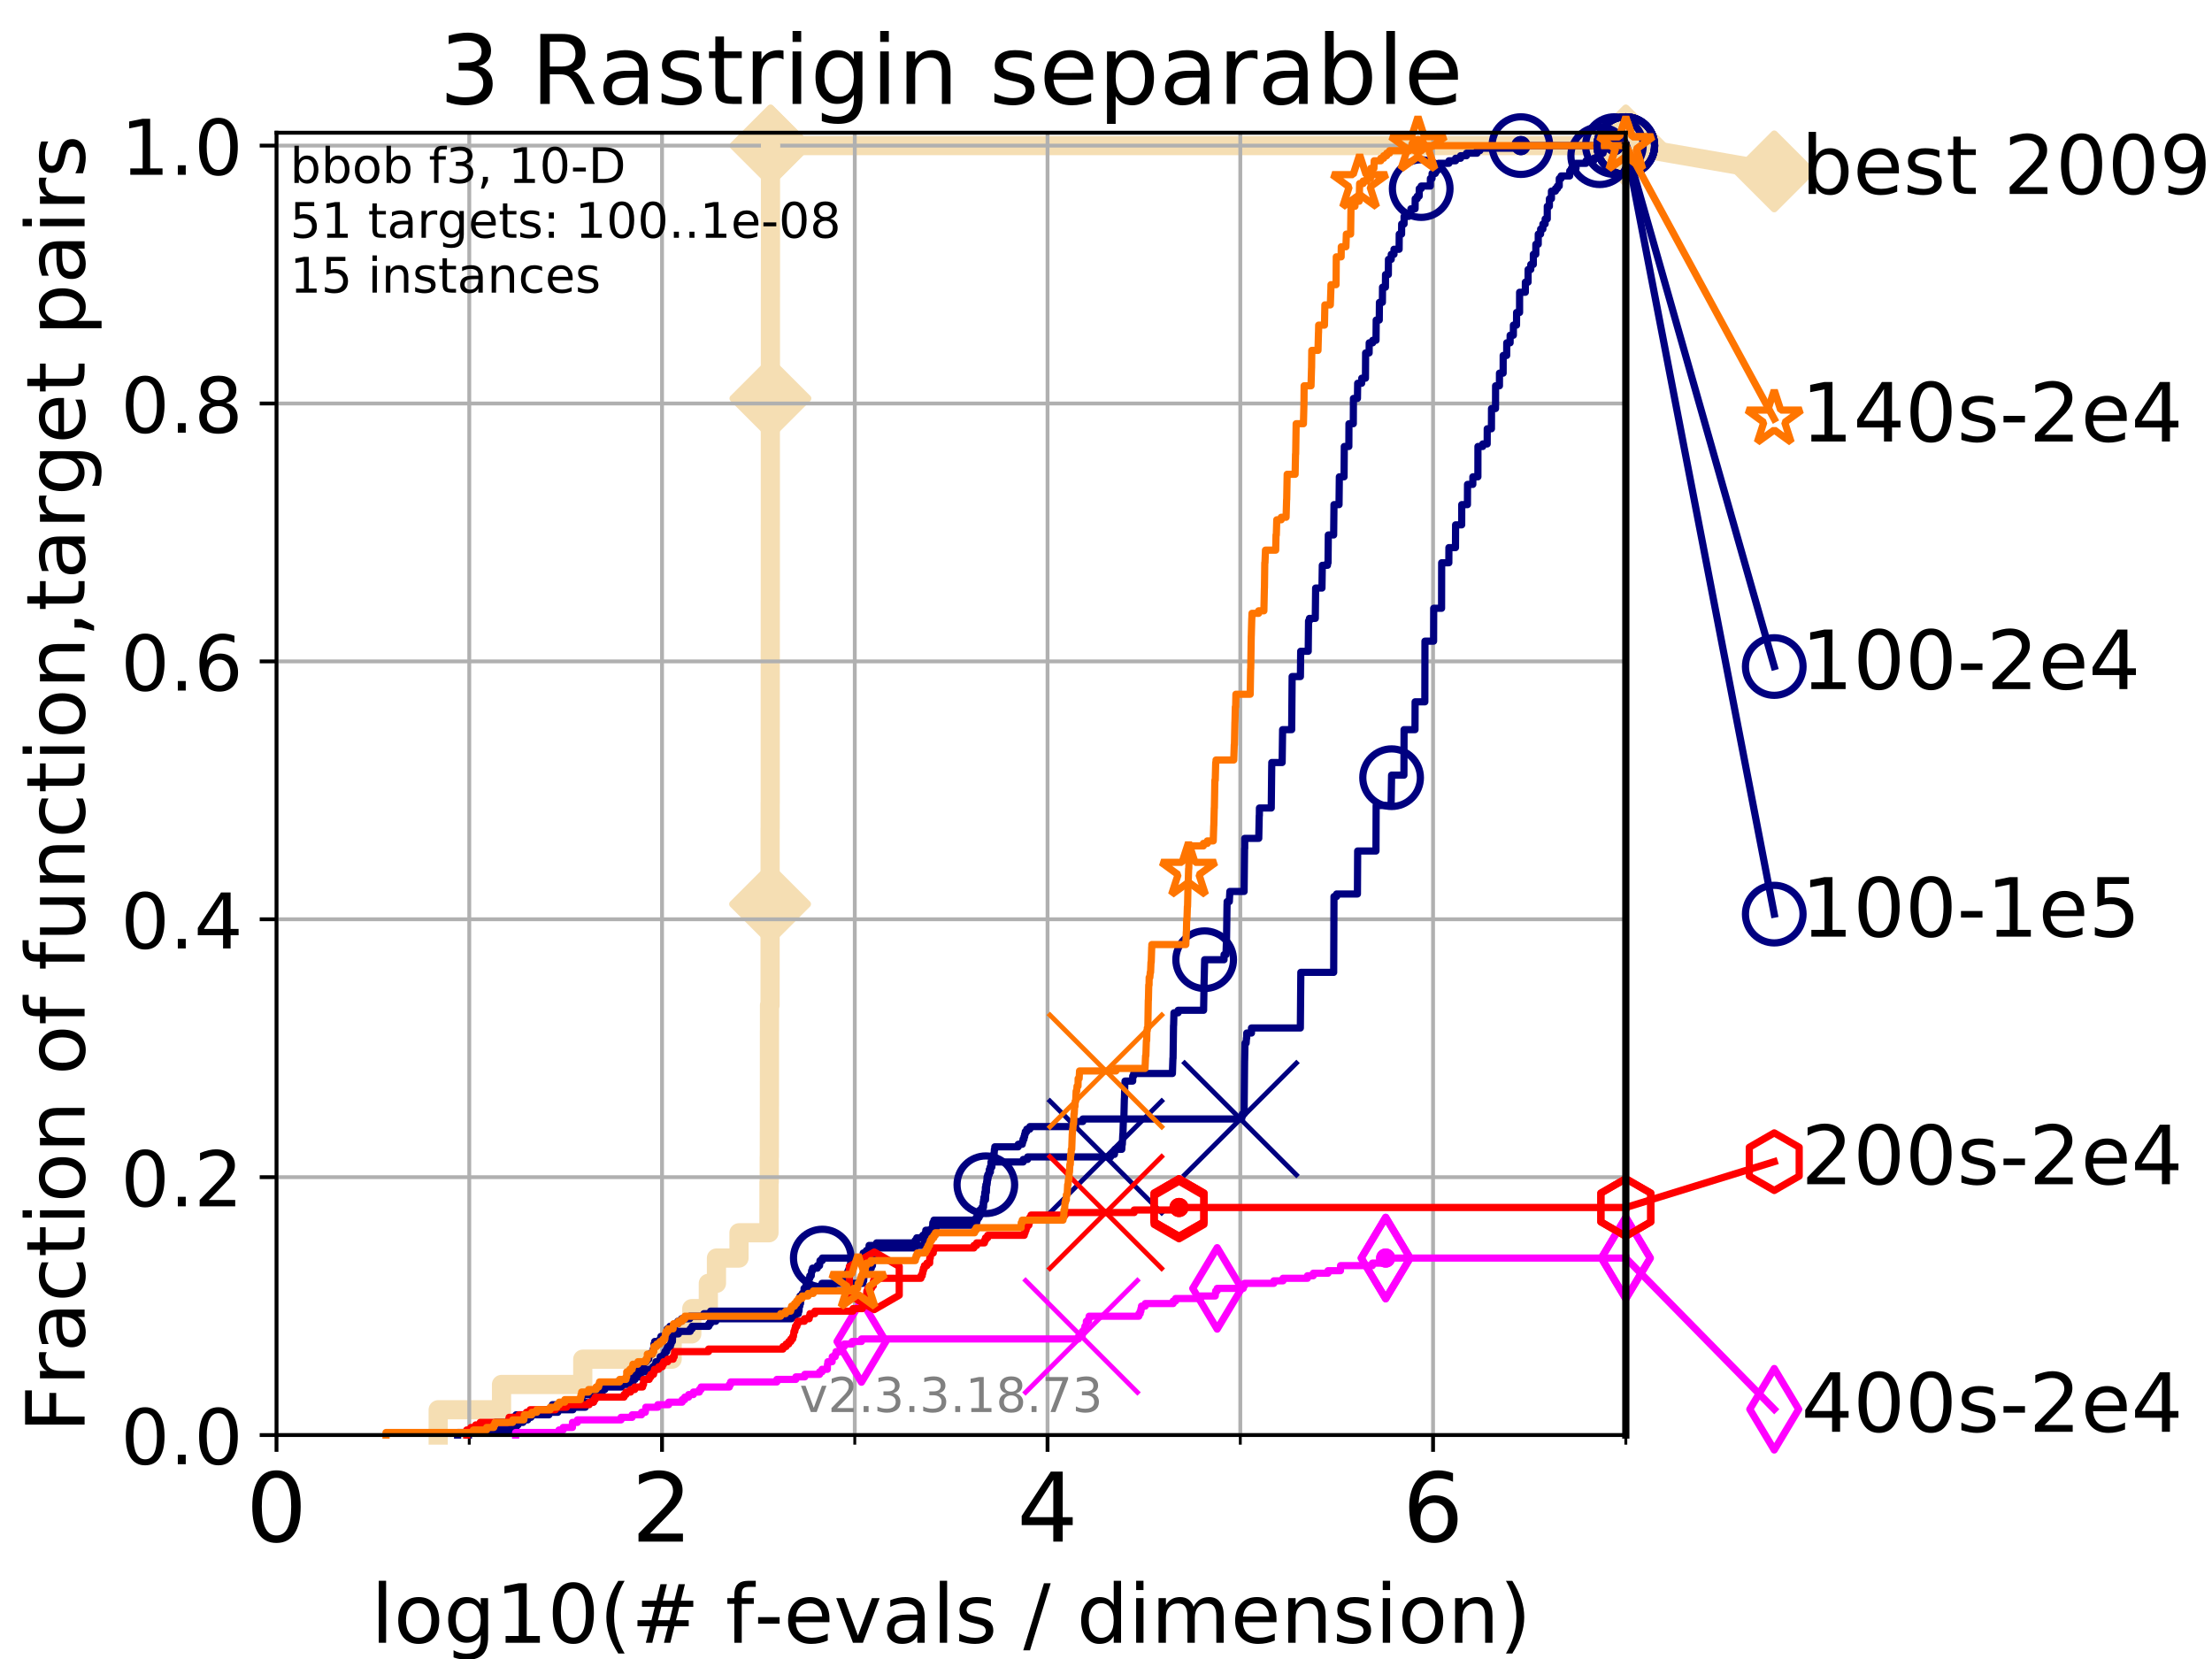 <?xml version="1.0" encoding="utf-8" standalone="no"?>
<!DOCTYPE svg PUBLIC "-//W3C//DTD SVG 1.1//EN"
  "http://www.w3.org/Graphics/SVG/1.1/DTD/svg11.dtd">
<!-- Created with matplotlib (https://matplotlib.org/) -->
<svg height="345.6pt" version="1.1" viewBox="0 0 460.8 345.6" width="460.8pt" xmlns="http://www.w3.org/2000/svg" xmlns:xlink="http://www.w3.org/1999/xlink">
 <defs>
  <style type="text/css">
*{stroke-linecap:butt;stroke-linejoin:round;}
  </style>
 </defs>
 <g id="figure_1">
  <g id="patch_1">
   <path d="M 0 345.6 
L 460.8 345.6 
L 460.8 0 
L 0 0 
z
" style="fill:#ffffff;"/>
  </g>
  <g id="axes_1">
   <g id="patch_2">
    <path d="M 57.6 298.944 
L 338.688 298.944 
L 338.688 27.648 
L 57.6 27.648 
z
" style="fill:#ffffff;"/>
   </g>
   <g id="line2d_1">
    <path d="M 91.284 298.944 
L 91.284 293.677 
L 104.474 293.677 
L 104.474 288.41 
L 121.4 288.41 
L 121.4 283.143 
L 140.027 283.143 
L 140.027 277.877 
L 144.112 277.877 
L 144.112 272.61 
L 147.56 272.61 
L 147.56 267.343 
L 149.251 267.343 
L 149.251 262.076 
L 153.946 262.076 
L 153.946 256.809 
L 160.191 256.809 
L 160.191 251.542 
L 160.196 251.542 
L 160.196 246.275 
L 160.249 246.275 
L 160.249 241.009 
L 160.274 241.009 
L 160.274 235.742 
L 160.283 235.742 
L 160.283 230.475 
L 160.288 230.475 
L 160.288 225.208 
L 160.293 225.208 
L 160.293 214.674 
L 160.303 214.674 
L 160.303 209.407 
L 160.418 209.407 
L 160.418 204.141 
L 160.423 204.141 
L 160.423 188.34 
L 160.428 188.34 
L 160.428 172.539 
L 160.442 172.539 
L 160.442 167.272 
L 160.452 167.272 
L 160.452 151.472 
L 160.456 151.472 
L 160.456 135.671 
L 160.461 135.671 
L 160.461 125.138 
L 160.471 125.138 
L 160.471 109.337 
L 160.476 109.337 
L 160.476 88.27 
L 160.485 88.27 
L 160.485 83.003 
L 160.49 83.003 
L 160.49 61.935 
L 160.495 61.935 
L 160.495 56.668 
L 160.5 56.668 
L 160.5 51.402 
L 160.504 51.402 
L 160.504 35.601 
L 160.514 35.601 
L 160.514 30.334 
L 338.688 30.334 
" style="fill:none;stroke:#f5deb3;stroke-linecap:square;stroke-width:4;"/>
   </g>
   <g id="line2d_2">
    <defs>
     <path d="M -0 7.778 
L 7.778 0 
L 0 -7.778 
L -7.778 -0 
z
" id="m36a532dffc" style="stroke:#f5deb3;stroke-linejoin:miter;stroke-width:1.5;"/>
    </defs>
    <g>
     <use style="fill:#f5deb3;stroke:#f5deb3;stroke-linejoin:miter;stroke-width:1.5;" x="160.423" xlink:href="#m36a532dffc" y="188.34"/>
     <use style="fill:#f5deb3;stroke:#f5deb3;stroke-linejoin:miter;stroke-width:1.5;" x="160.49" xlink:href="#m36a532dffc" y="83.003"/>
     <use style="fill:#f5deb3;stroke:#f5deb3;stroke-linejoin:miter;stroke-width:1.5;" x="160.514" xlink:href="#m36a532dffc" y="30.334"/>
     <use style="fill:#f5deb3;stroke:#f5deb3;stroke-linejoin:miter;stroke-width:1.5;" x="160.514" xlink:href="#m36a532dffc" y="30.334"/>
     <use style="fill:#f5deb3;stroke:#f5deb3;stroke-linejoin:miter;stroke-width:1.5;" x="338.688" xlink:href="#m36a532dffc" y="30.334"/>
    </g>
   </g>
   <g id="line2d_3">
    <path style="fill:none;stroke:#f5deb3;stroke-linecap:square;stroke-width:4;"/>
    <g/>
   </g>
   <g id="line2d_4">
    <path d="M 338.688 30.334 
L 369.608 35.706 
" style="fill:none;stroke:#f5deb3;stroke-linecap:square;stroke-width:4;"/>
    <g>
     <use style="fill:#f5deb3;stroke:#f5deb3;stroke-linejoin:miter;stroke-width:1.5;" x="338.688" xlink:href="#m36a532dffc" y="30.334"/>
     <use style="fill:#f5deb3;stroke:#f5deb3;stroke-linejoin:miter;stroke-width:1.5;" x="369.608" xlink:href="#m36a532dffc" y="35.706"/>
    </g>
   </g>
   <g id="matplotlib.axis_1">
    <g id="xtick_1">
     <g id="line2d_5">
      <path clip-path="url(#p31f7a64eb8)" d="M 57.6 298.944 
L 57.6 27.648 
" style="fill:none;stroke:#b0b0b0;stroke-linecap:square;stroke-width:0.8;"/>
     </g>
     <g id="line2d_6">
      <defs>
       <path d="M 0 0 
L 0 3.5 
" id="m3c15e23615" style="stroke:#000000;stroke-width:0.8;"/>
      </defs>
      <g>
       <use style="stroke:#000000;stroke-width:0.8;" x="57.6" xlink:href="#m3c15e23615" y="298.944"/>
      </g>
     </g>
     <g id="text_1">
      <!-- 0 -->
      <defs>
       <path d="M 31.781 66.406 
Q 24.172 66.406 20.328 58.906 
Q 16.5 51.422 16.5 36.375 
Q 16.5 21.391 20.328 13.891 
Q 24.172 6.391 31.781 6.391 
Q 39.453 6.391 43.281 13.891 
Q 47.125 21.391 47.125 36.375 
Q 47.125 51.422 43.281 58.906 
Q 39.453 66.406 31.781 66.406 
z
M 31.781 74.219 
Q 44.047 74.219 50.516 64.516 
Q 56.984 54.828 56.984 36.375 
Q 56.984 17.969 50.516 8.266 
Q 44.047 -1.422 31.781 -1.422 
Q 19.531 -1.422 13.062 8.266 
Q 6.594 17.969 6.594 36.375 
Q 6.594 54.828 13.062 64.516 
Q 19.531 74.219 31.781 74.219 
z
" id="DejaVuSans-48"/>
      </defs>
      <g transform="translate(51.237 321.141)scale(0.2 -0.2)">
       <use xlink:href="#DejaVuSans-48"/>
      </g>
     </g>
    </g>
    <g id="xtick_2">
     <g id="line2d_7">
      <path clip-path="url(#p31f7a64eb8)" d="M 137.911 298.944 
L 137.911 27.648 
" style="fill:none;stroke:#b0b0b0;stroke-linecap:square;stroke-width:0.8;"/>
     </g>
     <g id="line2d_8">
      <g>
       <use style="stroke:#000000;stroke-width:0.8;" x="137.911" xlink:href="#m3c15e23615" y="298.944"/>
      </g>
     </g>
     <g id="text_2">
      <!-- 2 -->
      <defs>
       <path d="M 19.188 8.297 
L 53.609 8.297 
L 53.609 0 
L 7.328 0 
L 7.328 8.297 
Q 12.938 14.109 22.625 23.891 
Q 32.328 33.688 34.812 36.531 
Q 39.547 41.844 41.422 45.531 
Q 43.312 49.219 43.312 52.781 
Q 43.312 58.594 39.234 62.25 
Q 35.156 65.922 28.609 65.922 
Q 23.969 65.922 18.812 64.312 
Q 13.672 62.703 7.812 59.422 
L 7.812 69.391 
Q 13.766 71.781 18.938 73 
Q 24.125 74.219 28.422 74.219 
Q 39.75 74.219 46.484 68.547 
Q 53.219 62.891 53.219 53.422 
Q 53.219 48.922 51.531 44.891 
Q 49.859 40.875 45.406 35.406 
Q 44.188 33.984 37.641 27.219 
Q 31.109 20.453 19.188 8.297 
z
" id="DejaVuSans-50"/>
      </defs>
      <g transform="translate(131.548 321.141)scale(0.2 -0.2)">
       <use xlink:href="#DejaVuSans-50"/>
      </g>
     </g>
    </g>
    <g id="xtick_3">
     <g id="line2d_9">
      <path clip-path="url(#p31f7a64eb8)" d="M 218.222 298.944 
L 218.222 27.648 
" style="fill:none;stroke:#b0b0b0;stroke-linecap:square;stroke-width:0.8;"/>
     </g>
     <g id="line2d_10">
      <g>
       <use style="stroke:#000000;stroke-width:0.8;" x="218.222" xlink:href="#m3c15e23615" y="298.944"/>
      </g>
     </g>
     <g id="text_3">
      <!-- 4 -->
      <defs>
       <path d="M 37.797 64.312 
L 12.891 25.391 
L 37.797 25.391 
z
M 35.203 72.906 
L 47.609 72.906 
L 47.609 25.391 
L 58.016 25.391 
L 58.016 17.188 
L 47.609 17.188 
L 47.609 0 
L 37.797 0 
L 37.797 17.188 
L 4.891 17.188 
L 4.891 26.703 
z
" id="DejaVuSans-52"/>
      </defs>
      <g transform="translate(211.859 321.141)scale(0.2 -0.2)">
       <use xlink:href="#DejaVuSans-52"/>
      </g>
     </g>
    </g>
    <g id="xtick_4">
     <g id="line2d_11">
      <path clip-path="url(#p31f7a64eb8)" d="M 298.533 298.944 
L 298.533 27.648 
" style="fill:none;stroke:#b0b0b0;stroke-linecap:square;stroke-width:0.8;"/>
     </g>
     <g id="line2d_12">
      <g>
       <use style="stroke:#000000;stroke-width:0.8;" x="298.533" xlink:href="#m3c15e23615" y="298.944"/>
      </g>
     </g>
     <g id="text_4">
      <!-- 6 -->
      <defs>
       <path d="M 33.016 40.375 
Q 26.375 40.375 22.484 35.828 
Q 18.609 31.297 18.609 23.391 
Q 18.609 15.531 22.484 10.953 
Q 26.375 6.391 33.016 6.391 
Q 39.656 6.391 43.531 10.953 
Q 47.406 15.531 47.406 23.391 
Q 47.406 31.297 43.531 35.828 
Q 39.656 40.375 33.016 40.375 
z
M 52.594 71.297 
L 52.594 62.312 
Q 48.875 64.062 45.094 64.984 
Q 41.312 65.922 37.594 65.922 
Q 27.828 65.922 22.672 59.328 
Q 17.531 52.734 16.797 39.406 
Q 19.672 43.656 24.016 45.922 
Q 28.375 48.188 33.594 48.188 
Q 44.578 48.188 50.953 41.516 
Q 57.328 34.859 57.328 23.391 
Q 57.328 12.156 50.688 5.359 
Q 44.047 -1.422 33.016 -1.422 
Q 20.359 -1.422 13.672 8.266 
Q 6.984 17.969 6.984 36.375 
Q 6.984 53.656 15.188 63.938 
Q 23.391 74.219 37.203 74.219 
Q 40.922 74.219 44.703 73.484 
Q 48.484 72.75 52.594 71.297 
z
" id="DejaVuSans-54"/>
      </defs>
      <g transform="translate(292.17 321.141)scale(0.2 -0.2)">
       <use xlink:href="#DejaVuSans-54"/>
      </g>
     </g>
    </g>
    <g id="xtick_5">
     <g id="line2d_13">
      <path clip-path="url(#p31f7a64eb8)" d="M 97.755 298.944 
L 97.755 27.648 
" style="fill:none;stroke:#b0b0b0;stroke-linecap:square;stroke-width:0.8;"/>
     </g>
     <g id="line2d_14">
      <defs>
       <path d="M 0 0 
L 0 2 
" id="mc9caededa9" style="stroke:#000000;stroke-width:0.6;"/>
      </defs>
      <g>
       <use style="stroke:#000000;stroke-width:0.6;" x="97.755" xlink:href="#mc9caededa9" y="298.944"/>
      </g>
     </g>
    </g>
    <g id="xtick_6">
     <g id="line2d_15">
      <path clip-path="url(#p31f7a64eb8)" d="M 178.066 298.944 
L 178.066 27.648 
" style="fill:none;stroke:#b0b0b0;stroke-linecap:square;stroke-width:0.8;"/>
     </g>
     <g id="line2d_16">
      <g>
       <use style="stroke:#000000;stroke-width:0.6;" x="178.066" xlink:href="#mc9caededa9" y="298.944"/>
      </g>
     </g>
    </g>
    <g id="xtick_7">
     <g id="line2d_17">
      <path clip-path="url(#p31f7a64eb8)" d="M 258.377 298.944 
L 258.377 27.648 
" style="fill:none;stroke:#b0b0b0;stroke-linecap:square;stroke-width:0.8;"/>
     </g>
     <g id="line2d_18">
      <g>
       <use style="stroke:#000000;stroke-width:0.6;" x="258.377" xlink:href="#mc9caededa9" y="298.944"/>
      </g>
     </g>
    </g>
    <g id="xtick_8">
     <g id="line2d_19">
      <path clip-path="url(#p31f7a64eb8)" d="M 338.688 298.944 
L 338.688 27.648 
" style="fill:none;stroke:#b0b0b0;stroke-linecap:square;stroke-width:0.8;"/>
     </g>
     <g id="line2d_20">
      <g>
       <use style="stroke:#000000;stroke-width:0.6;" x="338.688" xlink:href="#mc9caededa9" y="298.944"/>
      </g>
     </g>
    </g>
    <g id="text_5">
     <!-- log10(# f-evals / dimension) -->
     <defs>
      <path d="M 9.422 75.984 
L 18.406 75.984 
L 18.406 0 
L 9.422 0 
z
" id="DejaVuSans-108"/>
      <path d="M 30.609 48.391 
Q 23.391 48.391 19.188 42.75 
Q 14.984 37.109 14.984 27.297 
Q 14.984 17.484 19.156 11.844 
Q 23.344 6.203 30.609 6.203 
Q 37.797 6.203 41.984 11.859 
Q 46.188 17.531 46.188 27.297 
Q 46.188 37.016 41.984 42.703 
Q 37.797 48.391 30.609 48.391 
z
M 30.609 56 
Q 42.328 56 49.016 48.375 
Q 55.719 40.766 55.719 27.297 
Q 55.719 13.875 49.016 6.219 
Q 42.328 -1.422 30.609 -1.422 
Q 18.844 -1.422 12.172 6.219 
Q 5.516 13.875 5.516 27.297 
Q 5.516 40.766 12.172 48.375 
Q 18.844 56 30.609 56 
z
" id="DejaVuSans-111"/>
      <path d="M 45.406 27.984 
Q 45.406 37.75 41.375 43.109 
Q 37.359 48.484 30.078 48.484 
Q 22.859 48.484 18.828 43.109 
Q 14.797 37.75 14.797 27.984 
Q 14.797 18.266 18.828 12.891 
Q 22.859 7.516 30.078 7.516 
Q 37.359 7.516 41.375 12.891 
Q 45.406 18.266 45.406 27.984 
z
M 54.391 6.781 
Q 54.391 -7.172 48.188 -13.984 
Q 42 -20.797 29.203 -20.797 
Q 24.469 -20.797 20.266 -20.094 
Q 16.062 -19.391 12.109 -17.922 
L 12.109 -9.188 
Q 16.062 -11.328 19.922 -12.344 
Q 23.781 -13.375 27.781 -13.375 
Q 36.625 -13.375 41.016 -8.766 
Q 45.406 -4.156 45.406 5.172 
L 45.406 9.625 
Q 42.625 4.781 38.281 2.391 
Q 33.938 0 27.875 0 
Q 17.828 0 11.672 7.656 
Q 5.516 15.328 5.516 27.984 
Q 5.516 40.672 11.672 48.328 
Q 17.828 56 27.875 56 
Q 33.938 56 38.281 53.609 
Q 42.625 51.219 45.406 46.391 
L 45.406 54.688 
L 54.391 54.688 
z
" id="DejaVuSans-103"/>
      <path d="M 12.406 8.297 
L 28.516 8.297 
L 28.516 63.922 
L 10.984 60.406 
L 10.984 69.391 
L 28.422 72.906 
L 38.281 72.906 
L 38.281 8.297 
L 54.391 8.297 
L 54.391 0 
L 12.406 0 
z
" id="DejaVuSans-49"/>
      <path d="M 31 75.875 
Q 24.469 64.656 21.281 53.656 
Q 18.109 42.672 18.109 31.391 
Q 18.109 20.125 21.312 9.062 
Q 24.516 -2 31 -13.188 
L 23.188 -13.188 
Q 15.875 -1.703 12.234 9.375 
Q 8.594 20.453 8.594 31.391 
Q 8.594 42.281 12.203 53.312 
Q 15.828 64.359 23.188 75.875 
z
" id="DejaVuSans-40"/>
      <path d="M 51.125 44 
L 36.922 44 
L 32.812 27.688 
L 47.125 27.688 
z
M 43.797 71.781 
L 38.719 51.516 
L 52.984 51.516 
L 58.109 71.781 
L 65.922 71.781 
L 60.891 51.516 
L 76.125 51.516 
L 76.125 44 
L 58.984 44 
L 54.984 27.688 
L 70.516 27.688 
L 70.516 20.219 
L 53.078 20.219 
L 48 0 
L 40.188 0 
L 45.219 20.219 
L 30.906 20.219 
L 25.875 0 
L 18.016 0 
L 23.094 20.219 
L 7.719 20.219 
L 7.719 27.688 
L 24.906 27.688 
L 29 44 
L 13.281 44 
L 13.281 51.516 
L 30.906 51.516 
L 35.891 71.781 
z
" id="DejaVuSans-35"/>
      <path id="DejaVuSans-32"/>
      <path d="M 37.109 75.984 
L 37.109 68.5 
L 28.516 68.5 
Q 23.688 68.5 21.797 66.547 
Q 19.922 64.594 19.922 59.516 
L 19.922 54.688 
L 34.719 54.688 
L 34.719 47.703 
L 19.922 47.703 
L 19.922 0 
L 10.891 0 
L 10.891 47.703 
L 2.297 47.703 
L 2.297 54.688 
L 10.891 54.688 
L 10.891 58.5 
Q 10.891 67.625 15.141 71.797 
Q 19.391 75.984 28.609 75.984 
z
" id="DejaVuSans-102"/>
      <path d="M 4.891 31.391 
L 31.203 31.391 
L 31.203 23.391 
L 4.891 23.391 
z
" id="DejaVuSans-45"/>
      <path d="M 56.203 29.594 
L 56.203 25.203 
L 14.891 25.203 
Q 15.484 15.922 20.484 11.062 
Q 25.484 6.203 34.422 6.203 
Q 39.594 6.203 44.453 7.469 
Q 49.312 8.734 54.109 11.281 
L 54.109 2.781 
Q 49.266 0.734 44.188 -0.344 
Q 39.109 -1.422 33.891 -1.422 
Q 20.797 -1.422 13.156 6.188 
Q 5.516 13.812 5.516 26.812 
Q 5.516 40.234 12.766 48.109 
Q 20.016 56 32.328 56 
Q 43.359 56 49.781 48.891 
Q 56.203 41.797 56.203 29.594 
z
M 47.219 32.234 
Q 47.125 39.594 43.094 43.984 
Q 39.062 48.391 32.422 48.391 
Q 24.906 48.391 20.391 44.141 
Q 15.875 39.891 15.188 32.172 
z
" id="DejaVuSans-101"/>
      <path d="M 2.984 54.688 
L 12.5 54.688 
L 29.594 8.797 
L 46.688 54.688 
L 56.203 54.688 
L 35.688 0 
L 23.484 0 
z
" id="DejaVuSans-118"/>
      <path d="M 34.281 27.484 
Q 23.391 27.484 19.188 25 
Q 14.984 22.516 14.984 16.5 
Q 14.984 11.719 18.141 8.906 
Q 21.297 6.109 26.703 6.109 
Q 34.188 6.109 38.703 11.406 
Q 43.219 16.703 43.219 25.484 
L 43.219 27.484 
z
M 52.203 31.203 
L 52.203 0 
L 43.219 0 
L 43.219 8.297 
Q 40.141 3.328 35.547 0.953 
Q 30.953 -1.422 24.312 -1.422 
Q 15.922 -1.422 10.953 3.297 
Q 6 8.016 6 15.922 
Q 6 25.141 12.172 29.828 
Q 18.359 34.516 30.609 34.516 
L 43.219 34.516 
L 43.219 35.406 
Q 43.219 41.609 39.141 45 
Q 35.062 48.391 27.688 48.391 
Q 23 48.391 18.547 47.266 
Q 14.109 46.141 10.016 43.891 
L 10.016 52.203 
Q 14.938 54.109 19.578 55.047 
Q 24.219 56 28.609 56 
Q 40.484 56 46.344 49.844 
Q 52.203 43.703 52.203 31.203 
z
" id="DejaVuSans-97"/>
      <path d="M 44.281 53.078 
L 44.281 44.578 
Q 40.484 46.531 36.375 47.5 
Q 32.281 48.484 27.875 48.484 
Q 21.188 48.484 17.844 46.438 
Q 14.5 44.391 14.5 40.281 
Q 14.5 37.156 16.891 35.375 
Q 19.281 33.594 26.516 31.984 
L 29.594 31.297 
Q 39.156 29.25 43.188 25.516 
Q 47.219 21.781 47.219 15.094 
Q 47.219 7.469 41.188 3.016 
Q 35.156 -1.422 24.609 -1.422 
Q 20.219 -1.422 15.453 -0.562 
Q 10.688 0.297 5.422 2 
L 5.422 11.281 
Q 10.406 8.688 15.234 7.391 
Q 20.062 6.109 24.812 6.109 
Q 31.156 6.109 34.562 8.281 
Q 37.984 10.453 37.984 14.406 
Q 37.984 18.062 35.516 20.016 
Q 33.062 21.969 24.703 23.781 
L 21.578 24.516 
Q 13.234 26.266 9.516 29.906 
Q 5.812 33.547 5.812 39.891 
Q 5.812 47.609 11.281 51.797 
Q 16.75 56 26.812 56 
Q 31.781 56 36.172 55.266 
Q 40.578 54.547 44.281 53.078 
z
" id="DejaVuSans-115"/>
      <path d="M 25.391 72.906 
L 33.688 72.906 
L 8.297 -9.281 
L 0 -9.281 
z
" id="DejaVuSans-47"/>
      <path d="M 45.406 46.391 
L 45.406 75.984 
L 54.391 75.984 
L 54.391 0 
L 45.406 0 
L 45.406 8.203 
Q 42.578 3.328 38.25 0.953 
Q 33.938 -1.422 27.875 -1.422 
Q 17.969 -1.422 11.734 6.484 
Q 5.516 14.406 5.516 27.297 
Q 5.516 40.188 11.734 48.094 
Q 17.969 56 27.875 56 
Q 33.938 56 38.25 53.625 
Q 42.578 51.266 45.406 46.391 
z
M 14.797 27.297 
Q 14.797 17.391 18.875 11.75 
Q 22.953 6.109 30.078 6.109 
Q 37.203 6.109 41.297 11.75 
Q 45.406 17.391 45.406 27.297 
Q 45.406 37.203 41.297 42.844 
Q 37.203 48.484 30.078 48.484 
Q 22.953 48.484 18.875 42.844 
Q 14.797 37.203 14.797 27.297 
z
" id="DejaVuSans-100"/>
      <path d="M 9.422 54.688 
L 18.406 54.688 
L 18.406 0 
L 9.422 0 
z
M 9.422 75.984 
L 18.406 75.984 
L 18.406 64.594 
L 9.422 64.594 
z
" id="DejaVuSans-105"/>
      <path d="M 52 44.188 
Q 55.375 50.25 60.062 53.125 
Q 64.75 56 71.094 56 
Q 79.641 56 84.281 50.016 
Q 88.922 44.047 88.922 33.016 
L 88.922 0 
L 79.891 0 
L 79.891 32.719 
Q 79.891 40.578 77.094 44.375 
Q 74.312 48.188 68.609 48.188 
Q 61.625 48.188 57.562 43.547 
Q 53.516 38.922 53.516 30.906 
L 53.516 0 
L 44.484 0 
L 44.484 32.719 
Q 44.484 40.625 41.703 44.406 
Q 38.922 48.188 33.109 48.188 
Q 26.219 48.188 22.156 43.531 
Q 18.109 38.875 18.109 30.906 
L 18.109 0 
L 9.078 0 
L 9.078 54.688 
L 18.109 54.688 
L 18.109 46.188 
Q 21.188 51.219 25.484 53.609 
Q 29.781 56 35.688 56 
Q 41.656 56 45.828 52.969 
Q 50 49.953 52 44.188 
z
" id="DejaVuSans-109"/>
      <path d="M 54.891 33.016 
L 54.891 0 
L 45.906 0 
L 45.906 32.719 
Q 45.906 40.484 42.875 44.328 
Q 39.844 48.188 33.797 48.188 
Q 26.516 48.188 22.312 43.547 
Q 18.109 38.922 18.109 30.906 
L 18.109 0 
L 9.078 0 
L 9.078 54.688 
L 18.109 54.688 
L 18.109 46.188 
Q 21.344 51.125 25.703 53.562 
Q 30.078 56 35.797 56 
Q 45.219 56 50.047 50.172 
Q 54.891 44.344 54.891 33.016 
z
" id="DejaVuSans-110"/>
      <path d="M 8.016 75.875 
L 15.828 75.875 
Q 23.141 64.359 26.781 53.312 
Q 30.422 42.281 30.422 31.391 
Q 30.422 20.453 26.781 9.375 
Q 23.141 -1.703 15.828 -13.188 
L 8.016 -13.188 
Q 14.5 -2 17.703 9.062 
Q 20.906 20.125 20.906 31.391 
Q 20.906 42.672 17.703 53.656 
Q 14.5 64.656 8.016 75.875 
z
" id="DejaVuSans-41"/>
     </defs>
     <g transform="translate(77.303 342.218)scale(0.17 -0.17)">
      <use xlink:href="#DejaVuSans-108"/>
      <use x="27.783" xlink:href="#DejaVuSans-111"/>
      <use x="88.965" xlink:href="#DejaVuSans-103"/>
      <use x="152.441" xlink:href="#DejaVuSans-49"/>
      <use x="216.064" xlink:href="#DejaVuSans-48"/>
      <use x="279.688" xlink:href="#DejaVuSans-40"/>
      <use x="318.701" xlink:href="#DejaVuSans-35"/>
      <use x="402.49" xlink:href="#DejaVuSans-32"/>
      <use x="434.277" xlink:href="#DejaVuSans-102"/>
      <use x="469.404" xlink:href="#DejaVuSans-45"/>
      <use x="505.488" xlink:href="#DejaVuSans-101"/>
      <use x="567.012" xlink:href="#DejaVuSans-118"/>
      <use x="626.191" xlink:href="#DejaVuSans-97"/>
      <use x="687.471" xlink:href="#DejaVuSans-108"/>
      <use x="715.254" xlink:href="#DejaVuSans-115"/>
      <use x="767.354" xlink:href="#DejaVuSans-32"/>
      <use x="799.141" xlink:href="#DejaVuSans-47"/>
      <use x="832.832" xlink:href="#DejaVuSans-32"/>
      <use x="864.619" xlink:href="#DejaVuSans-100"/>
      <use x="928.096" xlink:href="#DejaVuSans-105"/>
      <use x="955.879" xlink:href="#DejaVuSans-109"/>
      <use x="1053.291" xlink:href="#DejaVuSans-101"/>
      <use x="1114.814" xlink:href="#DejaVuSans-110"/>
      <use x="1178.193" xlink:href="#DejaVuSans-115"/>
      <use x="1230.293" xlink:href="#DejaVuSans-105"/>
      <use x="1258.076" xlink:href="#DejaVuSans-111"/>
      <use x="1319.258" xlink:href="#DejaVuSans-110"/>
      <use x="1382.637" xlink:href="#DejaVuSans-41"/>
     </g>
    </g>
   </g>
   <g id="matplotlib.axis_2">
    <g id="ytick_1">
     <g id="line2d_21">
      <path clip-path="url(#p31f7a64eb8)" d="M 57.6 298.944 
L 338.688 298.944 
" style="fill:none;stroke:#b0b0b0;stroke-linecap:square;stroke-width:0.8;"/>
     </g>
     <g id="line2d_22">
      <defs>
       <path d="M 0 0 
L -3.5 0 
" id="m8ffc8e7e74" style="stroke:#000000;stroke-width:0.8;"/>
      </defs>
      <g>
       <use style="stroke:#000000;stroke-width:0.8;" x="57.6" xlink:href="#m8ffc8e7e74" y="298.944"/>
      </g>
     </g>
     <g id="text_6">
      <!-- 0.0 -->
      <defs>
       <path d="M 10.688 12.406 
L 21 12.406 
L 21 0 
L 10.688 0 
z
" id="DejaVuSans-46"/>
      </defs>
      <g transform="translate(25.155 305.023)scale(0.16 -0.16)">
       <use xlink:href="#DejaVuSans-48"/>
       <use x="63.623" xlink:href="#DejaVuSans-46"/>
       <use x="95.41" xlink:href="#DejaVuSans-48"/>
      </g>
     </g>
    </g>
    <g id="ytick_2">
     <g id="line2d_23">
      <path clip-path="url(#p31f7a64eb8)" d="M 57.6 245.222 
L 338.688 245.222 
" style="fill:none;stroke:#b0b0b0;stroke-linecap:square;stroke-width:0.8;"/>
     </g>
     <g id="line2d_24">
      <g>
       <use style="stroke:#000000;stroke-width:0.8;" x="57.6" xlink:href="#m8ffc8e7e74" y="245.222"/>
      </g>
     </g>
     <g id="text_7">
      <!-- 0.2 -->
      <g transform="translate(25.155 251.301)scale(0.16 -0.16)">
       <use xlink:href="#DejaVuSans-48"/>
       <use x="63.623" xlink:href="#DejaVuSans-46"/>
       <use x="95.41" xlink:href="#DejaVuSans-50"/>
      </g>
     </g>
    </g>
    <g id="ytick_3">
     <g id="line2d_25">
      <path clip-path="url(#p31f7a64eb8)" d="M 57.6 191.5 
L 338.688 191.5 
" style="fill:none;stroke:#b0b0b0;stroke-linecap:square;stroke-width:0.8;"/>
     </g>
     <g id="line2d_26">
      <g>
       <use style="stroke:#000000;stroke-width:0.8;" x="57.6" xlink:href="#m8ffc8e7e74" y="191.5"/>
      </g>
     </g>
     <g id="text_8">
      <!-- 0.4 -->
      <g transform="translate(25.155 197.579)scale(0.16 -0.16)">
       <use xlink:href="#DejaVuSans-48"/>
       <use x="63.623" xlink:href="#DejaVuSans-46"/>
       <use x="95.41" xlink:href="#DejaVuSans-52"/>
      </g>
     </g>
    </g>
    <g id="ytick_4">
     <g id="line2d_27">
      <path clip-path="url(#p31f7a64eb8)" d="M 57.6 137.778 
L 338.688 137.778 
" style="fill:none;stroke:#b0b0b0;stroke-linecap:square;stroke-width:0.8;"/>
     </g>
     <g id="line2d_28">
      <g>
       <use style="stroke:#000000;stroke-width:0.8;" x="57.6" xlink:href="#m8ffc8e7e74" y="137.778"/>
      </g>
     </g>
     <g id="text_9">
      <!-- 0.6 -->
      <g transform="translate(25.155 143.857)scale(0.16 -0.16)">
       <use xlink:href="#DejaVuSans-48"/>
       <use x="63.623" xlink:href="#DejaVuSans-46"/>
       <use x="95.41" xlink:href="#DejaVuSans-54"/>
      </g>
     </g>
    </g>
    <g id="ytick_5">
     <g id="line2d_29">
      <path clip-path="url(#p31f7a64eb8)" d="M 57.6 84.056 
L 338.688 84.056 
" style="fill:none;stroke:#b0b0b0;stroke-linecap:square;stroke-width:0.8;"/>
     </g>
     <g id="line2d_30">
      <g>
       <use style="stroke:#000000;stroke-width:0.8;" x="57.6" xlink:href="#m8ffc8e7e74" y="84.056"/>
      </g>
     </g>
     <g id="text_10">
      <!-- 0.8 -->
      <defs>
       <path d="M 31.781 34.625 
Q 24.75 34.625 20.719 30.859 
Q 16.703 27.094 16.703 20.516 
Q 16.703 13.922 20.719 10.156 
Q 24.75 6.391 31.781 6.391 
Q 38.812 6.391 42.859 10.172 
Q 46.922 13.969 46.922 20.516 
Q 46.922 27.094 42.891 30.859 
Q 38.875 34.625 31.781 34.625 
z
M 21.922 38.812 
Q 15.578 40.375 12.031 44.719 
Q 8.5 49.078 8.5 55.328 
Q 8.5 64.062 14.719 69.141 
Q 20.953 74.219 31.781 74.219 
Q 42.672 74.219 48.875 69.141 
Q 55.078 64.062 55.078 55.328 
Q 55.078 49.078 51.531 44.719 
Q 48 40.375 41.703 38.812 
Q 48.828 37.156 52.797 32.312 
Q 56.781 27.484 56.781 20.516 
Q 56.781 9.906 50.312 4.234 
Q 43.844 -1.422 31.781 -1.422 
Q 19.734 -1.422 13.25 4.234 
Q 6.781 9.906 6.781 20.516 
Q 6.781 27.484 10.781 32.312 
Q 14.797 37.156 21.922 38.812 
z
M 18.312 54.391 
Q 18.312 48.734 21.844 45.562 
Q 25.391 42.391 31.781 42.391 
Q 38.141 42.391 41.719 45.562 
Q 45.312 48.734 45.312 54.391 
Q 45.312 60.062 41.719 63.234 
Q 38.141 66.406 31.781 66.406 
Q 25.391 66.406 21.844 63.234 
Q 18.312 60.062 18.312 54.391 
z
" id="DejaVuSans-56"/>
      </defs>
      <g transform="translate(25.155 90.135)scale(0.16 -0.16)">
       <use xlink:href="#DejaVuSans-48"/>
       <use x="63.623" xlink:href="#DejaVuSans-46"/>
       <use x="95.41" xlink:href="#DejaVuSans-56"/>
      </g>
     </g>
    </g>
    <g id="ytick_6">
     <g id="line2d_31">
      <path clip-path="url(#p31f7a64eb8)" d="M 57.6 30.334 
L 338.688 30.334 
" style="fill:none;stroke:#b0b0b0;stroke-linecap:square;stroke-width:0.8;"/>
     </g>
     <g id="line2d_32">
      <g>
       <use style="stroke:#000000;stroke-width:0.8;" x="57.6" xlink:href="#m8ffc8e7e74" y="30.334"/>
      </g>
     </g>
     <g id="text_11">
      <!-- 1.0 -->
      <g transform="translate(25.155 36.413)scale(0.16 -0.16)">
       <use xlink:href="#DejaVuSans-49"/>
       <use x="63.623" xlink:href="#DejaVuSans-46"/>
       <use x="95.41" xlink:href="#DejaVuSans-48"/>
      </g>
     </g>
    </g>
    <g id="text_12">
     <!-- Fraction of function,target pairs -->
     <defs>
      <path d="M 9.812 72.906 
L 51.703 72.906 
L 51.703 64.594 
L 19.672 64.594 
L 19.672 43.109 
L 48.578 43.109 
L 48.578 34.812 
L 19.672 34.812 
L 19.672 0 
L 9.812 0 
z
" id="DejaVuSans-70"/>
      <path d="M 41.109 46.297 
Q 39.594 47.172 37.812 47.578 
Q 36.031 48 33.891 48 
Q 26.266 48 22.188 43.047 
Q 18.109 38.094 18.109 28.812 
L 18.109 0 
L 9.078 0 
L 9.078 54.688 
L 18.109 54.688 
L 18.109 46.188 
Q 20.953 51.172 25.484 53.578 
Q 30.031 56 36.531 56 
Q 37.453 56 38.578 55.875 
Q 39.703 55.766 41.062 55.516 
z
" id="DejaVuSans-114"/>
      <path d="M 48.781 52.594 
L 48.781 44.188 
Q 44.969 46.297 41.141 47.344 
Q 37.312 48.391 33.406 48.391 
Q 24.656 48.391 19.812 42.844 
Q 14.984 37.312 14.984 27.297 
Q 14.984 17.281 19.812 11.734 
Q 24.656 6.203 33.406 6.203 
Q 37.312 6.203 41.141 7.25 
Q 44.969 8.297 48.781 10.406 
L 48.781 2.094 
Q 45.016 0.344 40.984 -0.531 
Q 36.969 -1.422 32.422 -1.422 
Q 20.062 -1.422 12.781 6.344 
Q 5.516 14.109 5.516 27.297 
Q 5.516 40.672 12.859 48.328 
Q 20.219 56 33.016 56 
Q 37.156 56 41.109 55.141 
Q 45.062 54.297 48.781 52.594 
z
" id="DejaVuSans-99"/>
      <path d="M 18.312 70.219 
L 18.312 54.688 
L 36.812 54.688 
L 36.812 47.703 
L 18.312 47.703 
L 18.312 18.016 
Q 18.312 11.328 20.141 9.422 
Q 21.969 7.516 27.594 7.516 
L 36.812 7.516 
L 36.812 0 
L 27.594 0 
Q 17.188 0 13.234 3.875 
Q 9.281 7.766 9.281 18.016 
L 9.281 47.703 
L 2.688 47.703 
L 2.688 54.688 
L 9.281 54.688 
L 9.281 70.219 
z
" id="DejaVuSans-116"/>
      <path d="M 8.5 21.578 
L 8.5 54.688 
L 17.484 54.688 
L 17.484 21.922 
Q 17.484 14.156 20.5 10.266 
Q 23.531 6.391 29.594 6.391 
Q 36.859 6.391 41.078 11.031 
Q 45.312 15.672 45.312 23.688 
L 45.312 54.688 
L 54.297 54.688 
L 54.297 0 
L 45.312 0 
L 45.312 8.406 
Q 42.047 3.422 37.719 1 
Q 33.406 -1.422 27.688 -1.422 
Q 18.266 -1.422 13.375 4.438 
Q 8.5 10.297 8.5 21.578 
z
M 31.109 56 
z
" id="DejaVuSans-117"/>
      <path d="M 11.719 12.406 
L 22.016 12.406 
L 22.016 4 
L 14.016 -11.625 
L 7.719 -11.625 
L 11.719 4 
z
" id="DejaVuSans-44"/>
      <path d="M 18.109 8.203 
L 18.109 -20.797 
L 9.078 -20.797 
L 9.078 54.688 
L 18.109 54.688 
L 18.109 46.391 
Q 20.953 51.266 25.266 53.625 
Q 29.594 56 35.594 56 
Q 45.562 56 51.781 48.094 
Q 58.016 40.188 58.016 27.297 
Q 58.016 14.406 51.781 6.484 
Q 45.562 -1.422 35.594 -1.422 
Q 29.594 -1.422 25.266 0.953 
Q 20.953 3.328 18.109 8.203 
z
M 48.688 27.297 
Q 48.688 37.203 44.609 42.844 
Q 40.531 48.484 33.406 48.484 
Q 26.266 48.484 22.188 42.844 
Q 18.109 37.203 18.109 27.297 
Q 18.109 17.391 22.188 11.75 
Q 26.266 6.109 33.406 6.109 
Q 40.531 6.109 44.609 11.75 
Q 48.688 17.391 48.688 27.297 
z
" id="DejaVuSans-112"/>
     </defs>
     <g transform="translate(17.62 298.435)rotate(-90)scale(0.17 -0.17)">
      <use xlink:href="#DejaVuSans-70"/>
      <use x="57.41" xlink:href="#DejaVuSans-114"/>
      <use x="98.523" xlink:href="#DejaVuSans-97"/>
      <use x="159.803" xlink:href="#DejaVuSans-99"/>
      <use x="214.783" xlink:href="#DejaVuSans-116"/>
      <use x="253.992" xlink:href="#DejaVuSans-105"/>
      <use x="281.775" xlink:href="#DejaVuSans-111"/>
      <use x="342.957" xlink:href="#DejaVuSans-110"/>
      <use x="406.336" xlink:href="#DejaVuSans-32"/>
      <use x="438.123" xlink:href="#DejaVuSans-111"/>
      <use x="499.305" xlink:href="#DejaVuSans-102"/>
      <use x="534.51" xlink:href="#DejaVuSans-32"/>
      <use x="566.297" xlink:href="#DejaVuSans-102"/>
      <use x="601.502" xlink:href="#DejaVuSans-117"/>
      <use x="664.881" xlink:href="#DejaVuSans-110"/>
      <use x="728.26" xlink:href="#DejaVuSans-99"/>
      <use x="783.24" xlink:href="#DejaVuSans-116"/>
      <use x="822.449" xlink:href="#DejaVuSans-105"/>
      <use x="850.232" xlink:href="#DejaVuSans-111"/>
      <use x="911.414" xlink:href="#DejaVuSans-110"/>
      <use x="974.793" xlink:href="#DejaVuSans-44"/>
      <use x="1006.58" xlink:href="#DejaVuSans-116"/>
      <use x="1045.789" xlink:href="#DejaVuSans-97"/>
      <use x="1107.068" xlink:href="#DejaVuSans-114"/>
      <use x="1148.166" xlink:href="#DejaVuSans-103"/>
      <use x="1211.643" xlink:href="#DejaVuSans-101"/>
      <use x="1273.166" xlink:href="#DejaVuSans-116"/>
      <use x="1312.375" xlink:href="#DejaVuSans-32"/>
      <use x="1344.162" xlink:href="#DejaVuSans-112"/>
      <use x="1407.639" xlink:href="#DejaVuSans-97"/>
      <use x="1468.918" xlink:href="#DejaVuSans-105"/>
      <use x="1496.701" xlink:href="#DejaVuSans-114"/>
      <use x="1537.814" xlink:href="#DejaVuSans-115"/>
     </g>
    </g>
   </g>
   <g id="line2d_33">
    <defs>
     <path d="M 0 1.5 
C 0.398 1.5 0.779 1.342 1.061 1.061 
C 1.342 0.779 1.5 0.398 1.5 0 
C 1.5 -0.398 1.342 -0.779 1.061 -1.061 
C 0.779 -1.342 0.398 -1.5 0 -1.5 
C -0.398 -1.5 -0.779 -1.342 -1.061 -1.061 
C -1.342 -0.779 -1.5 -0.398 -1.5 0 
C -1.5 0.398 -1.342 0.779 -1.061 1.061 
C -0.779 1.342 -0.398 1.5 0 1.5 
z
" id="m203a0baa40" style="stroke:#f5deb3;"/>
    </defs>
    <g>
     <use style="fill:#f5deb3;stroke:#f5deb3;" x="160.514" xlink:href="#m203a0baa40" y="30.334"/>
     <use style="fill:#f5deb3;stroke:#f5deb3;" x="160.514" xlink:href="#m203a0baa40" y="30.334"/>
    </g>
   </g>
   <g id="line2d_34">
    <defs>
     <path d="M 0 1.5 
C 0.398 1.5 0.779 1.342 1.061 1.061 
C 1.342 0.779 1.5 0.398 1.5 0 
C 1.5 -0.398 1.342 -0.779 1.061 -1.061 
C 0.779 -1.342 0.398 -1.5 0 -1.5 
C -0.398 -1.5 -0.779 -1.342 -1.061 -1.061 
C -1.342 -0.779 -1.5 -0.398 -1.5 0 
C -1.5 0.398 -1.342 0.779 -1.061 1.061 
C -0.779 1.342 -0.398 1.5 0 1.5 
z
" id="m0872d563b9" style="stroke:#000080;"/>
    </defs>
    <g>
     <use style="fill:#000080;stroke:#000080;" x="316.827" xlink:href="#m0872d563b9" y="30.334"/>
     <use style="fill:#000080;stroke:#000080;" x="316.827" xlink:href="#m0872d563b9" y="30.334"/>
    </g>
   </g>
   <g id="line2d_35">
    <path d="M 97.58 298.944 
L 97.58 298.417 
L 101.366 298.417 
L 101.366 297.891 
L 106.594 297.891 
L 106.594 297.364 
L 107.515 297.364 
L 107.515 296.837 
L 107.909 296.837 
L 107.909 296.311 
L 108.949 296.311 
L 108.949 295.784 
L 109.93 295.784 
L 109.93 295.257 
L 110.611 295.257 
L 110.611 294.731 
L 114.352 294.731 
L 114.352 294.204 
L 116.203 294.204 
L 116.203 293.677 
L 119.352 293.677 
L 119.352 293.15 
L 121.931 293.15 
L 121.931 292.624 
L 122.234 292.624 
L 122.234 292.097 
L 123.554 292.097 
L 123.554 290.517 
L 124.063 290.517 
L 124.063 289.99 
L 125.435 289.99 
L 125.435 289.464 
L 125.996 289.464 
L 125.996 288.937 
L 129.461 288.937 
L 129.461 288.41 
L 130.796 288.41 
L 130.796 287.884 
L 131.262 287.884 
L 131.262 287.357 
L 131.74 287.357 
L 131.74 286.83 
L 132.206 286.83 
L 132.206 286.304 
L 132.327 286.304 
L 132.399 285.25 
L 133.398 285.25 
L 133.398 284.723 
L 133.667 284.723 
L 133.667 284.197 
L 134.019 284.197 
L 134.019 283.67 
L 134.661 283.67 
L 134.661 283.143 
L 135.138 283.143 
L 135.199 282.09 
L 135.879 282.09 
L 135.879 281.563 
L 136.073 281.563 
L 136.073 281.037 
L 136.189 281.037 
L 136.228 279.983 
L 136.381 279.983 
L 136.381 279.457 
L 137.487 279.457 
L 137.487 278.93 
L 137.683 278.93 
L 137.683 278.403 
L 138.993 278.403 
L 138.993 276.823 
L 139.557 276.823 
L 139.557 276.296 
L 140.574 276.296 
L 140.574 275.77 
L 141.206 275.77 
L 141.206 275.243 
L 141.969 275.243 
L 141.969 274.716 
L 143.691 274.716 
L 143.691 274.19 
L 146.633 274.19 
L 146.633 273.663 
L 148.035 273.663 
L 148.035 273.136 
L 165.81 273.136 
L 165.884 272.083 
L 166.49 272.083 
L 166.578 270.503 
L 166.656 270.503 
L 166.656 269.976 
L 167.119 269.976 
L 167.119 269.45 
L 167.488 269.45 
L 167.5 268.396 
L 167.864 268.396 
L 167.864 267.87 
L 168.282 267.87 
L 168.282 267.343 
L 168.515 267.343 
L 168.549 266.289 
L 168.701 266.289 
L 168.701 265.763 
L 169 265.763 
L 169.073 264.709 
L 169.262 264.709 
L 169.262 264.183 
L 170.272 264.183 
L 170.272 263.656 
L 170.73 263.656 
L 170.823 262.603 
L 171.297 262.603 
L 171.297 262.076 
L 179.692 262.076 
L 179.692 261.549 
L 179.825 261.549 
L 179.825 261.023 
L 180.487 261.023 
L 180.487 260.496 
L 180.984 260.496 
L 181.053 259.443 
L 182.61 259.443 
L 182.61 258.916 
L 190.638 258.916 
L 190.638 258.389 
L 190.974 258.389 
L 190.974 257.862 
L 192.237 257.862 
L 192.237 257.336 
L 192.74 257.336 
L 192.74 256.809 
L 192.863 256.809 
L 192.863 256.282 
L 194.954 256.282 
L 195.027 255.229 
L 203.218 255.229 
L 203.218 254.702 
L 203.469 254.702 
L 203.469 254.176 
L 203.613 254.176 
L 203.695 253.122 
L 204.245 253.122 
L 204.245 252.596 
L 204.549 252.596 
L 204.549 252.069 
L 204.704 252.069 
L 204.704 251.542 
L 204.87 251.542 
L 204.912 249.962 
L 205.287 249.962 
L 205.385 248.382 
L 205.475 248.382 
L 205.545 246.802 
L 205.619 246.802 
L 205.619 245.222 
L 205.856 245.222 
L 205.856 244.695 
L 206.044 244.695 
L 206.044 244.169 
L 206.315 244.169 
L 206.351 243.115 
L 206.623 243.115 
L 206.648 242.062 
L 213.149 242.062 
L 213.149 241.535 
L 214.062 241.535 
L 214.062 241.009 
L 231.359 241.009 
L 231.359 240.482 
L 232.156 240.482 
L 232.263 239.428 
L 233.683 239.428 
L 233.741 238.375 
L 233.802 238.375 
L 233.903 236.268 
L 233.928 236.268 
L 234.029 233.108 
L 234.116 233.108 
L 234.223 228.895 
L 234.241 228.895 
L 234.315 225.735 
L 234.364 225.735 
L 234.364 225.208 
L 235.959 225.208 
L 235.966 224.155 
L 236.166 224.155 
L 236.166 223.628 
L 244.233 223.628 
L 244.341 220.468 
L 244.367 220.468 
L 244.465 213.621 
L 244.484 213.621 
L 244.556 210.987 
L 245.426 210.987 
L 245.426 210.461 
L 250.73 210.461 
L 250.84 204.141 
L 250.849 204.141 
L 250.952 199.927 
L 254.989 199.927 
L 254.99 198.874 
L 255.395 198.874 
L 255.503 195.714 
L 255.508 195.714 
L 255.617 188.34 
L 255.634 188.34 
L 255.634 187.813 
L 256.093 187.813 
L 256.201 185.706 
L 259.167 185.706 
L 259.266 176.753 
L 259.294 176.753 
L 259.299 174.646 
L 262.222 174.646 
L 262.322 169.906 
L 262.346 169.906 
L 262.362 168.326 
L 264.825 168.326 
L 264.926 159.372 
L 264.936 159.372 
L 264.936 158.846 
L 267.094 158.846 
L 267.192 151.999 
L 269.079 151.999 
L 269.175 140.938 
L 270.899 140.938 
L 270.957 135.671 
L 272.527 135.671 
L 272.595 129.351 
L 272.781 129.351 
L 272.781 128.824 
L 273.999 128.824 
L 274.071 122.504 
L 275.388 122.504 
L 275.46 117.764 
L 276.535 117.764 
L 276.535 117.237 
L 276.655 117.237 
L 276.712 111.444 
L 277.823 111.444 
L 277.894 105.124 
L 278.943 105.124 
L 279.01 99.33 
L 279.991 99.33 
L 280.042 93.01 
L 280.989 93.01 
L 281.014 88.27 
L 281.915 88.27 
L 281.945 83.003 
L 282.781 83.003 
L 282.829 79.843 
L 283.662 79.843 
L 283.678 78.789 
L 284.45 78.789 
L 284.486 73.522 
L 285.212 73.522 
L 285.231 71.416 
L 285.958 71.416 
L 285.958 70.889 
L 286.65 70.889 
L 286.688 66.675 
L 287.327 66.675 
L 287.361 62.989 
L 287.978 62.989 
L 288.005 59.829 
L 288.611 59.829 
L 288.631 57.195 
L 289.217 57.195 
L 289.243 54.035 
L 289.817 54.035 
L 289.825 52.982 
L 290.393 52.982 
L 290.394 51.928 
L 291.46 51.928 
L 291.486 48.768 
L 291.975 48.768 
L 291.993 46.661 
L 292.493 46.661 
L 292.495 45.081 
L 293.457 45.081 
L 293.457 44.555 
L 293.914 44.555 
L 293.914 43.501 
L 294.787 43.501 
L 294.812 41.395 
L 295.232 41.395 
L 295.232 40.868 
L 295.64 40.868 
L 295.657 39.288 
L 296.063 39.288 
L 296.063 38.761 
L 297.962 38.761 
L 297.976 37.181 
L 298.319 37.181 
L 298.333 36.128 
L 299.002 36.128 
L 299.002 35.601 
L 299.37 35.601 
L 299.37 35.074 
L 299.685 35.074 
L 299.687 34.021 
L 301.843 34.021 
L 301.843 33.494 
L 303.229 33.494 
L 303.229 32.968 
L 304.273 32.968 
L 304.273 32.441 
L 305.496 32.441 
L 305.496 31.914 
L 307.691 31.914 
L 307.691 31.387 
L 308.292 31.387 
L 308.292 30.861 
L 316.827 30.861 
L 316.827 30.334 
L 338.688 30.334 
L 338.688 30.334 
" style="fill:none;stroke:#000080;stroke-linecap:square;stroke-width:1.5;"/>
   </g>
   <g id="line2d_36">
    <defs>
     <path d="M 0 6 
C 1.591 6 3.117 5.368 4.243 4.243 
C 5.368 3.117 6 1.591 6 0 
C 6 -1.591 5.368 -3.117 4.243 -4.243 
C 3.117 -5.368 1.591 -6 0 -6 
C -1.591 -6 -3.117 -5.368 -4.243 -4.243 
C -5.368 -3.117 -6 -1.591 -6 0 
C -6 1.591 -5.368 3.117 -4.243 4.243 
C -3.117 5.368 -1.591 6 0 6 
z
" id="m82b8590e0c" style="stroke:#000080;stroke-width:1.5;"/>
    </defs>
    <g>
     <use style="fill-opacity:0;stroke:#000080;stroke-width:1.5;" x="171.297" xlink:href="#m82b8590e0c" y="262.076"/>
     <use style="fill-opacity:0;stroke:#000080;stroke-width:1.5;" x="250.952" xlink:href="#m82b8590e0c" y="199.927"/>
     <use style="fill-opacity:0;stroke:#000080;stroke-width:1.5;" x="296.063" xlink:href="#m82b8590e0c" y="39.288"/>
     <use style="fill-opacity:0;stroke:#000080;stroke-width:1.5;" x="316.827" xlink:href="#m82b8590e0c" y="30.334"/>
     <use style="fill-opacity:0;stroke:#000080;stroke-width:1.5;" x="338.688" xlink:href="#m82b8590e0c" y="30.334"/>
    </g>
   </g>
   <g id="line2d_37">
    <path style="fill:none;stroke:#000080;stroke-linecap:square;stroke-width:1.5;"/>
    <g/>
   </g>
   <g id="line2d_38">
    <path clip-path="url(#p31f7a64eb8)" d="M 230.359 241.009 
" style="fill:none;stroke:#000080;stroke-linecap:square;stroke-width:1.5;"/>
    <defs>
     <path d="M -12 12 
L 12 -12 
M -12 -12 
L 12 12 
" id="md2bf53cd14" style="stroke:#000080;"/>
    </defs>
    <g clip-path="url(#p31f7a64eb8)">
     <use style="fill:#000080;stroke:#000080;" x="230.359" xlink:href="#md2bf53cd14" y="241.009"/>
    </g>
   </g>
   <g id="line2d_39">
    <g>
     <use style="fill:#000080;stroke:#000080;" x="336.307" xlink:href="#m0872d563b9" y="30.334"/>
     <use style="fill:#000080;stroke:#000080;" x="336.307" xlink:href="#m0872d563b9" y="30.334"/>
    </g>
   </g>
   <g id="line2d_40">
    <path d="M 95.327 298.944 
L 95.327 298.417 
L 99.887 298.417 
L 99.887 297.891 
L 100.935 297.891 
L 100.935 297.364 
L 102.196 297.364 
L 102.196 296.837 
L 103.246 296.837 
L 103.246 296.311 
L 105.952 296.311 
L 105.952 295.784 
L 106.699 295.784 
L 106.699 295.257 
L 107.515 295.257 
L 107.515 294.731 
L 110.103 294.731 
L 110.103 294.204 
L 113.735 294.204 
L 113.735 293.677 
L 115.077 293.677 
L 115.077 292.624 
L 117.654 292.624 
L 117.654 292.097 
L 121.174 292.097 
L 121.265 290.517 
L 124.52 290.517 
L 124.52 289.99 
L 124.965 289.99 
L 124.965 289.464 
L 125.858 289.464 
L 125.858 288.937 
L 126.236 288.937 
L 126.236 288.41 
L 128.381 288.41 
L 128.381 287.884 
L 131.864 287.884 
L 131.864 287.357 
L 132.303 287.357 
L 132.303 286.83 
L 133.194 286.83 
L 133.194 286.304 
L 133.421 286.304 
L 133.421 285.777 
L 134.556 285.777 
L 134.556 285.25 
L 135.976 285.25 
L 135.976 284.723 
L 136.476 284.723 
L 136.476 284.197 
L 136.645 284.197 
L 136.645 283.67 
L 137.434 283.67 
L 137.541 282.617 
L 138.29 282.617 
L 138.29 282.09 
L 138.511 282.09 
L 138.511 281.563 
L 138.861 281.563 
L 138.861 281.037 
L 139.058 281.037 
L 139.058 280.51 
L 139.652 280.51 
L 139.652 279.983 
L 139.809 279.983 
L 139.809 279.457 
L 140.073 279.457 
L 140.135 277.877 
L 141.336 277.877 
L 141.336 277.35 
L 143.779 277.35 
L 143.779 276.823 
L 144.173 276.823 
L 144.173 276.296 
L 147.65 276.296 
L 147.65 275.77 
L 147.996 275.77 
L 147.996 275.243 
L 149.114 275.243 
L 149.114 274.716 
L 164.862 274.716 
L 164.862 274.19 
L 165.622 274.19 
L 165.622 273.663 
L 166.307 273.663 
L 166.307 273.136 
L 166.44 273.136 
L 166.507 272.083 
L 166.619 272.083 
L 166.619 271.556 
L 166.763 271.556 
L 166.832 270.503 
L 166.968 270.503 
L 166.968 269.976 
L 167.33 269.976 
L 167.33 269.45 
L 168.042 269.45 
L 168.042 268.923 
L 168.874 268.923 
L 168.874 268.396 
L 171.189 268.396 
L 171.233 267.343 
L 179.762 267.343 
L 179.762 266.816 
L 179.916 266.816 
L 179.987 265.763 
L 180.12 265.763 
L 180.12 265.236 
L 180.591 265.236 
L 180.691 264.183 
L 181.514 264.183 
L 181.514 263.656 
L 181.742 263.656 
L 181.835 262.076 
L 182.029 262.076 
L 182.094 261.023 
L 182.418 261.023 
L 182.491 259.969 
L 190.57 259.969 
L 190.57 259.443 
L 192.577 259.443 
L 192.65 257.862 
L 193.024 257.862 
L 193.024 257.336 
L 193.188 257.336 
L 193.188 256.809 
L 193.557 256.809 
L 193.557 256.282 
L 194.125 256.282 
L 194.125 255.756 
L 194.263 255.756 
L 194.329 254.702 
L 194.56 254.702 
L 194.56 254.176 
L 203.332 254.176 
L 203.332 253.649 
L 203.951 253.649 
L 203.951 252.596 
L 204.103 252.596 
L 204.103 252.069 
L 204.533 252.069 
L 204.533 251.542 
L 204.782 251.542 
L 204.855 250.489 
L 204.963 250.489 
L 204.967 249.436 
L 205.092 249.436 
L 205.151 248.382 
L 205.255 248.382 
L 205.28 247.329 
L 205.372 247.329 
L 205.372 246.802 
L 205.528 246.802 
L 205.528 246.275 
L 205.664 246.275 
L 205.664 245.749 
L 205.782 245.749 
L 205.782 244.695 
L 206.031 244.695 
L 206.089 243.642 
L 206.277 243.642 
L 206.277 243.115 
L 206.445 243.115 
L 206.445 242.062 
L 206.576 242.062 
L 206.576 241.535 
L 206.692 241.535 
L 206.692 241.009 
L 206.936 241.009 
L 206.936 240.482 
L 207.089 240.482 
L 207.153 239.428 
L 207.238 239.428 
L 207.238 238.902 
L 212.113 238.902 
L 212.113 238.375 
L 212.956 238.375 
L 212.956 237.848 
L 213.111 237.848 
L 213.111 237.322 
L 213.311 237.322 
L 213.311 236.795 
L 213.453 236.795 
L 213.453 236.268 
L 213.584 236.268 
L 213.584 235.742 
L 213.902 235.742 
L 213.902 235.215 
L 214.539 235.215 
L 214.539 234.688 
L 224.053 234.688 
L 224.059 233.635 
L 225.57 233.635 
L 225.57 233.108 
L 258.668 233.108 
L 258.668 232.582 
L 258.812 232.582 
L 258.812 232.055 
L 259.167 232.055 
L 259.272 220.994 
L 259.278 220.994 
L 259.354 217.308 
L 259.591 217.308 
L 259.666 216.254 
L 259.707 216.254 
L 259.722 215.201 
L 260.704 215.201 
L 260.706 214.148 
L 270.886 214.148 
L 270.987 202.56 
L 277.829 202.56 
L 277.895 186.76 
L 278.442 186.76 
L 278.442 186.233 
L 282.777 186.233 
L 282.827 177.28 
L 286.64 177.28 
L 286.676 167.799 
L 289.787 167.799 
L 289.895 161.479 
L 292.462 161.479 
L 292.492 151.999 
L 294.77 151.999 
L 294.794 146.205 
L 296.818 146.205 
L 296.845 133.565 
L 298.642 133.565 
L 298.668 126.718 
L 300.305 126.718 
L 300.325 117.237 
L 301.819 117.237 
L 301.836 114.077 
L 303.204 114.077 
L 303.227 109.337 
L 304.495 109.337 
L 304.509 105.124 
L 305.694 105.124 
L 305.713 100.91 
L 306.812 100.91 
L 306.825 99.33 
L 307.871 99.33 
L 307.882 93.01 
L 308.88 93.01 
L 308.88 92.483 
L 309.807 92.483 
L 309.818 89.323 
L 310.694 89.323 
L 310.711 85.109 
L 311.545 85.109 
L 311.561 80.369 
L 312.361 80.369 
L 312.367 77.736 
L 313.128 77.736 
L 313.141 74.049 
L 313.869 74.049 
L 313.885 71.416 
L 314.582 71.416 
L 314.591 69.836 
L 315.26 69.836 
L 315.269 67.729 
L 315.918 67.729 
L 315.935 65.095 
L 316.555 65.095 
L 316.562 60.882 
L 317.754 60.882 
L 317.763 58.775 
L 318.322 58.775 
L 318.335 56.142 
L 318.885 56.142 
L 318.892 55.088 
L 319.418 55.088 
L 319.422 52.982 
L 319.935 52.982 
L 319.945 50.875 
L 320.44 50.875 
L 320.448 48.768 
L 320.933 48.768 
L 320.94 47.715 
L 321.411 47.715 
L 321.413 46.661 
L 321.878 46.661 
L 321.885 45.608 
L 322.322 45.608 
L 322.329 42.975 
L 322.764 42.975 
L 322.772 41.395 
L 323.194 41.395 
L 323.196 39.814 
L 324.028 39.814 
L 324.028 39.288 
L 324.434 39.288 
L 324.434 38.761 
L 324.818 38.761 
L 324.826 37.181 
L 325.206 37.181 
L 325.206 36.654 
L 326.995 36.654 
L 327.005 35.601 
L 327.34 35.601 
L 327.34 35.074 
L 328.314 35.074 
L 328.317 34.021 
L 330.402 34.021 
L 330.402 33.494 
L 332.014 33.494 
L 332.014 32.968 
L 332.766 32.968 
L 332.766 32.441 
L 333.248 32.441 
L 333.248 31.914 
L 333.954 31.914 
L 333.954 31.387 
L 334.181 31.387 
L 334.181 30.861 
L 336.307 30.861 
L 336.307 30.334 
L 338.688 30.334 
L 338.688 30.334 
" style="fill:none;stroke:#000080;stroke-linecap:square;stroke-width:1.5;"/>
   </g>
   <g id="line2d_41">
    <g>
     <use style="fill-opacity:0;stroke:#000080;stroke-width:1.5;" x="205.372" xlink:href="#m82b8590e0c" y="246.802"/>
     <use style="fill-opacity:0;stroke:#000080;stroke-width:1.5;" x="289.895" xlink:href="#m82b8590e0c" y="162.006"/>
     <use style="fill-opacity:0;stroke:#000080;stroke-width:1.5;" x="333.248" xlink:href="#m82b8590e0c" y="32.441"/>
     <use style="fill-opacity:0;stroke:#000080;stroke-width:1.5;" x="336.307" xlink:href="#m82b8590e0c" y="30.334"/>
     <use style="fill-opacity:0;stroke:#000080;stroke-width:1.5;" x="338.688" xlink:href="#m82b8590e0c" y="30.334"/>
    </g>
   </g>
   <g id="line2d_42">
    <path style="fill:none;stroke:#000080;stroke-linecap:square;stroke-width:1.5;"/>
    <g/>
   </g>
   <g id="line2d_43">
    <path clip-path="url(#p31f7a64eb8)" d="M 258.415 233.108 
" style="fill:none;stroke:#000080;stroke-linecap:square;stroke-width:1.5;"/>
    <g clip-path="url(#p31f7a64eb8)">
     <use style="fill:#000080;stroke:#000080;" x="258.415" xlink:href="#md2bf53cd14" y="233.108"/>
    </g>
   </g>
   <g id="line2d_44">
    <defs>
     <path d="M 0 1.5 
C 0.398 1.5 0.779 1.342 1.061 1.061 
C 1.342 0.779 1.5 0.398 1.5 0 
C 1.5 -0.398 1.342 -0.779 1.061 -1.061 
C 0.779 -1.342 0.398 -1.5 0 -1.5 
C -0.398 -1.5 -0.779 -1.342 -1.061 -1.061 
C -1.342 -0.779 -1.5 -0.398 -1.5 0 
C -1.5 0.398 -1.342 0.779 -1.061 1.061 
C -0.779 1.342 -0.398 1.5 0 1.5 
z
" id="m5a97e2bc85" style="stroke:#ff00ff;"/>
    </defs>
    <g>
     <use style="fill:#ff00ff;stroke:#ff00ff;" x="288.663" xlink:href="#m5a97e2bc85" y="262.076"/>
     <use style="fill:#ff00ff;stroke:#ff00ff;" x="288.663" xlink:href="#m5a97e2bc85" y="262.076"/>
    </g>
   </g>
   <g id="line2d_45">
    <path d="M 107.415 298.944 
L 107.415 298.417 
L 116.443 298.417 
L 116.443 297.891 
L 117.317 297.891 
L 117.317 297.364 
L 119.25 297.364 
L 119.25 296.311 
L 120.287 296.311 
L 120.287 295.784 
L 129.376 295.784 
L 129.376 295.257 
L 131.691 295.257 
L 131.691 294.731 
L 133.645 294.731 
L 133.645 294.204 
L 134.429 294.204 
L 134.535 293.15 
L 137.035 293.15 
L 137.035 292.624 
L 139.301 292.624 
L 139.301 292.097 
L 142.107 292.097 
L 142.107 291.57 
L 142.647 291.57 
L 142.647 291.044 
L 143.452 291.044 
L 143.452 290.517 
L 144.439 290.517 
L 144.439 289.99 
L 145.688 289.99 
L 145.688 289.464 
L 146.053 289.464 
L 146.053 288.937 
L 151.936 288.937 
L 151.936 288.41 
L 152.207 288.41 
L 152.207 287.884 
L 161.837 287.884 
L 161.837 287.357 
L 165.789 287.357 
L 165.789 286.83 
L 167.647 286.83 
L 167.647 286.304 
L 170.73 286.304 
L 170.73 285.777 
L 171.248 285.777 
L 171.248 285.25 
L 172.347 285.25 
L 172.379 284.197 
L 172.461 284.197 
L 172.461 283.67 
L 173.351 283.67 
L 173.376 282.617 
L 173.986 282.617 
L 173.986 282.09 
L 174.166 282.09 
L 174.166 281.563 
L 175.253 281.563 
L 175.253 281.037 
L 175.483 281.037 
L 175.483 280.51 
L 175.869 280.51 
L 175.869 279.983 
L 177.512 279.983 
L 177.512 279.457 
L 179.458 279.457 
L 179.458 278.93 
L 224.666 278.93 
L 224.666 278.403 
L 225.438 278.403 
L 225.464 277.35 
L 225.879 277.35 
L 225.879 276.823 
L 226.003 276.823 
L 226.003 276.296 
L 226.269 276.296 
L 226.314 275.243 
L 226.753 275.243 
L 226.753 274.716 
L 226.89 274.716 
L 226.89 274.19 
L 237.237 274.19 
L 237.237 273.663 
L 237.523 273.663 
L 237.523 273.136 
L 237.678 273.136 
L 237.678 272.61 
L 237.795 272.61 
L 237.795 272.083 
L 238.579 272.083 
L 238.579 271.556 
L 244.388 271.556 
L 244.388 271.03 
L 244.909 271.03 
L 244.909 270.503 
L 250.099 270.503 
L 250.099 269.976 
L 253.16 269.976 
L 253.248 268.923 
L 253.561 268.923 
L 253.561 268.396 
L 259 268.396 
L 259 267.87 
L 259.24 267.87 
L 259.24 267.343 
L 265.369 267.343 
L 265.369 266.816 
L 267.272 266.816 
L 267.272 266.289 
L 272.37 266.289 
L 272.37 265.763 
L 273.579 265.763 
L 273.579 265.236 
L 276.646 265.236 
L 276.646 264.709 
L 279.249 264.709 
L 279.26 263.656 
L 285.891 263.656 
L 285.891 263.129 
L 288.133 263.129 
L 288.133 262.603 
L 288.663 262.603 
L 288.663 262.076 
L 338.688 262.076 
L 338.688 262.076 
" style="fill:none;stroke:#ff00ff;stroke-linecap:square;stroke-width:1.5;"/>
   </g>
   <g id="line2d_46">
    <defs>
     <path d="M -0 8.485 
L 5.091 0 
L 0 -8.485 
L -5.091 -0 
z
" id="mc76b315f71" style="stroke:#ff00ff;stroke-linejoin:miter;stroke-width:1.5;"/>
    </defs>
    <g>
     <use style="fill-opacity:0;stroke:#ff00ff;stroke-linejoin:miter;stroke-width:1.5;" x="179.458" xlink:href="#mc76b315f71" y="279.457"/>
     <use style="fill-opacity:0;stroke:#ff00ff;stroke-linejoin:miter;stroke-width:1.5;" x="253.561" xlink:href="#mc76b315f71" y="268.396"/>
     <use style="fill-opacity:0;stroke:#ff00ff;stroke-linejoin:miter;stroke-width:1.5;" x="288.663" xlink:href="#mc76b315f71" y="262.076"/>
     <use style="fill-opacity:0;stroke:#ff00ff;stroke-linejoin:miter;stroke-width:1.5;" x="288.663" xlink:href="#mc76b315f71" y="262.076"/>
     <use style="fill-opacity:0;stroke:#ff00ff;stroke-linejoin:miter;stroke-width:1.5;" x="338.688" xlink:href="#mc76b315f71" y="262.076"/>
    </g>
   </g>
   <g id="line2d_47">
    <path style="fill:none;stroke:#ff00ff;stroke-linecap:square;stroke-width:1.5;"/>
    <g/>
   </g>
   <g id="line2d_48">
    <path clip-path="url(#p31f7a64eb8)" d="M 225.296 278.403 
" style="fill:none;stroke:#ff00ff;stroke-linecap:square;stroke-width:1.5;"/>
    <defs>
     <path d="M -12 12 
L 12 -12 
M -12 -12 
L 12 12 
" id="mac0792dd4d" style="stroke:#ff00ff;"/>
    </defs>
    <g clip-path="url(#p31f7a64eb8)">
     <use style="fill:#ff00ff;stroke:#ff00ff;" x="225.296" xlink:href="#mac0792dd4d" y="278.403"/>
    </g>
   </g>
   <g id="line2d_49">
    <defs>
     <path d="M 0 1.5 
C 0.398 1.5 0.779 1.342 1.061 1.061 
C 1.342 0.779 1.5 0.398 1.5 0 
C 1.5 -0.398 1.342 -0.779 1.061 -1.061 
C 0.779 -1.342 0.398 -1.5 0 -1.5 
C -0.398 -1.5 -0.779 -1.342 -1.061 -1.061 
C -1.342 -0.779 -1.5 -0.398 -1.5 0 
C -1.5 0.398 -1.342 0.779 -1.061 1.061 
C -0.779 1.342 -0.398 1.5 0 1.5 
z
" id="meaaab8036b" style="stroke:#ff0000;"/>
    </defs>
    <g>
     <use style="fill:#ff0000;stroke:#ff0000;" x="245.616" xlink:href="#meaaab8036b" y="251.542"/>
     <use style="fill:#ff0000;stroke:#ff0000;" x="245.616" xlink:href="#meaaab8036b" y="251.542"/>
    </g>
   </g>
   <g id="line2d_50">
    <path d="M 97.224 298.944 
L 97.224 297.891 
L 98.101 297.891 
L 98.101 297.364 
L 99.098 297.364 
L 99.098 296.837 
L 100.04 296.837 
L 100.04 296.311 
L 105.952 296.311 
L 106.061 295.257 
L 108.103 295.257 
L 108.103 294.731 
L 109.668 294.731 
L 109.668 294.204 
L 110.443 294.204 
L 110.443 293.677 
L 115.711 293.677 
L 115.711 293.15 
L 118.04 293.15 
L 118.04 292.624 
L 122.741 292.624 
L 122.741 292.097 
L 123.673 292.097 
L 123.673 291.57 
L 123.985 291.57 
L 123.985 291.044 
L 129.991 291.044 
L 129.991 290.517 
L 130.398 290.517 
L 130.398 289.99 
L 131.364 289.99 
L 131.364 289.464 
L 132.23 289.464 
L 132.23 288.937 
L 133.866 288.937 
L 133.866 288.41 
L 134.063 288.41 
L 134.063 287.357 
L 135.24 287.357 
L 135.24 286.83 
L 135.582 286.83 
L 135.582 286.304 
L 136.151 286.304 
L 136.151 285.777 
L 136.324 285.777 
L 136.324 285.25 
L 137.217 285.25 
L 137.217 284.723 
L 137.963 284.723 
L 137.963 284.197 
L 138.239 284.197 
L 138.239 283.67 
L 139.091 283.67 
L 139.091 283.143 
L 140.226 283.143 
L 140.226 282.617 
L 140.454 282.617 
L 140.529 281.563 
L 147.61 281.563 
L 147.61 281.037 
L 163.107 281.037 
L 163.107 280.51 
L 163.761 280.51 
L 163.761 279.983 
L 164.314 279.983 
L 164.314 279.457 
L 164.754 279.457 
L 164.754 278.93 
L 165.131 278.93 
L 165.131 278.403 
L 165.288 278.403 
L 165.386 277.35 
L 165.573 277.35 
L 165.573 276.823 
L 165.704 276.823 
L 165.704 276.296 
L 166.006 276.296 
L 166.006 275.77 
L 166.21 275.77 
L 166.21 275.243 
L 167.567 275.243 
L 167.567 274.716 
L 168.564 274.716 
L 168.564 274.19 
L 168.737 274.19 
L 168.737 273.663 
L 169.749 273.663 
L 169.749 273.136 
L 177.682 273.136 
L 177.682 272.61 
L 179.643 272.61 
L 179.643 272.083 
L 179.941 272.083 
L 179.941 271.556 
L 180.23 271.556 
L 180.312 269.976 
L 180.49 269.976 
L 180.581 268.923 
L 180.779 268.923 
L 180.779 268.396 
L 181.551 268.396 
L 181.551 267.87 
L 181.916 267.87 
L 181.962 266.816 
L 182.131 266.816 
L 182.131 266.289 
L 191.846 266.289 
L 191.846 265.763 
L 192.113 265.763 
L 192.113 265.236 
L 192.237 265.236 
L 192.237 264.709 
L 192.367 264.709 
L 192.367 264.183 
L 192.571 264.183 
L 192.571 263.656 
L 193.094 263.656 
L 193.094 263.129 
L 193.666 263.129 
L 193.681 262.076 
L 193.792 262.076 
L 193.895 261.023 
L 194.414 261.023 
L 194.414 260.496 
L 194.531 260.496 
L 194.531 259.969 
L 202.887 259.969 
L 202.887 259.443 
L 203.456 259.443 
L 203.456 258.916 
L 205.074 258.916 
L 205.074 258.389 
L 205.297 258.389 
L 205.297 257.862 
L 205.753 257.862 
L 205.753 257.336 
L 213.369 257.336 
L 213.369 256.809 
L 213.556 256.809 
L 213.556 256.282 
L 213.751 256.282 
L 213.751 255.756 
L 213.936 255.756 
L 213.936 255.229 
L 214.334 255.229 
L 214.334 254.702 
L 214.479 254.702 
L 214.496 253.649 
L 214.784 253.649 
L 214.784 253.122 
L 221.902 253.122 
L 221.902 252.596 
L 236.268 252.596 
L 236.268 252.069 
L 245.616 252.069 
L 245.616 251.542 
L 338.688 251.542 
L 338.688 251.542 
" style="fill:none;stroke:#ff0000;stroke-linecap:square;stroke-width:1.5;"/>
   </g>
   <g id="line2d_51">
    <defs>
     <path d="M 0 -6 
L -5.196 -3 
L -5.196 3 
L -0 6 
L 5.196 3 
L 5.196 -3 
z
" id="m95a9dfb915" style="stroke:#ff0000;stroke-linejoin:miter;stroke-width:1.5;"/>
    </defs>
    <g>
     <use style="fill-opacity:0;stroke:#ff0000;stroke-linejoin:miter;stroke-width:1.5;" x="182.131" xlink:href="#m95a9dfb915" y="266.816"/>
     <use style="fill-opacity:0;stroke:#ff0000;stroke-linejoin:miter;stroke-width:1.5;" x="245.616" xlink:href="#m95a9dfb915" y="252.069"/>
     <use style="fill-opacity:0;stroke:#ff0000;stroke-linejoin:miter;stroke-width:1.5;" x="245.616" xlink:href="#m95a9dfb915" y="251.542"/>
     <use style="fill-opacity:0;stroke:#ff0000;stroke-linejoin:miter;stroke-width:1.5;" x="245.616" xlink:href="#m95a9dfb915" y="251.542"/>
     <use style="fill-opacity:0;stroke:#ff0000;stroke-linejoin:miter;stroke-width:1.5;" x="338.688" xlink:href="#m95a9dfb915" y="251.542"/>
    </g>
   </g>
   <g id="line2d_52">
    <path style="fill:none;stroke:#ff0000;stroke-linecap:square;stroke-width:1.5;"/>
    <g/>
   </g>
   <g id="line2d_53">
    <path clip-path="url(#p31f7a64eb8)" d="M 230.342 252.596 
" style="fill:none;stroke:#ff0000;stroke-linecap:square;stroke-width:1.5;"/>
    <defs>
     <path d="M -12 12 
L 12 -12 
M -12 -12 
L 12 12 
" id="ma4726a08d7" style="stroke:#ff0000;"/>
    </defs>
    <g clip-path="url(#p31f7a64eb8)">
     <use style="fill:#ff0000;stroke:#ff0000;" x="230.342" xlink:href="#ma4726a08d7" y="252.596"/>
    </g>
   </g>
   <g id="line2d_54">
    <defs>
     <path d="M 0 1.5 
C 0.398 1.5 0.779 1.342 1.061 1.061 
C 1.342 0.779 1.5 0.398 1.5 0 
C 1.5 -0.398 1.342 -0.779 1.061 -1.061 
C 0.779 -1.342 0.398 -1.5 0 -1.5 
C -0.398 -1.5 -0.779 -1.342 -1.061 -1.061 
C -1.342 -0.779 -1.5 -0.398 -1.5 0 
C -1.5 0.398 -1.342 0.779 -1.061 1.061 
C -0.779 1.342 -0.398 1.5 0 1.5 
z
" id="mcbe6613018" style="stroke:#ff7500;"/>
    </defs>
    <g>
     <use style="fill:#ff7500;stroke:#ff7500;" x="295.39" xlink:href="#mcbe6613018" y="30.334"/>
     <use style="fill:#ff7500;stroke:#ff7500;" x="295.39" xlink:href="#mcbe6613018" y="30.334"/>
    </g>
   </g>
   <g id="line2d_55">
    <path d="M 80.416 298.944 
L 80.416 298.417 
L 98.606 298.417 
L 98.606 297.891 
L 101.366 297.891 
L 101.366 297.364 
L 102.859 297.364 
L 102.859 296.837 
L 103.118 296.837 
L 103.118 296.311 
L 106.803 296.311 
L 106.803 295.784 
L 109.132 295.784 
L 109.222 294.731 
L 110.777 294.731 
L 110.777 294.204 
L 111.82 294.204 
L 111.82 293.677 
L 114.619 293.677 
L 114.619 293.15 
L 116.02 293.15 
L 116.02 292.624 
L 116.503 292.624 
L 116.503 292.097 
L 117.654 292.097 
L 117.654 291.57 
L 120.899 291.57 
L 120.899 291.044 
L 121.037 291.044 
L 121.037 290.517 
L 121.174 290.517 
L 121.174 289.99 
L 122.615 289.99 
L 122.615 289.464 
L 124.178 289.464 
L 124.178 288.937 
L 124.707 288.937 
L 124.707 288.41 
L 124.892 288.41 
L 124.892 287.884 
L 129.089 287.884 
L 129.089 287.357 
L 130.398 287.357 
L 130.398 286.83 
L 130.559 286.83 
L 130.559 285.777 
L 131.211 285.777 
L 131.211 285.25 
L 131.691 285.25 
L 131.691 284.723 
L 131.84 284.723 
L 131.84 284.197 
L 132.894 284.197 
L 132.894 283.67 
L 134.556 283.67 
L 134.556 283.143 
L 134.829 283.143 
L 134.849 282.09 
L 135.918 282.09 
L 135.918 281.563 
L 136.189 281.563 
L 136.209 280.51 
L 136.832 280.51 
L 136.832 279.983 
L 137.487 279.983 
L 137.487 279.457 
L 138.136 279.457 
L 138.136 278.93 
L 138.511 278.93 
L 138.612 277.877 
L 138.762 277.877 
L 138.762 277.35 
L 139.156 277.35 
L 139.156 276.823 
L 140.211 276.823 
L 140.303 275.77 
L 141.307 275.77 
L 141.307 275.243 
L 142.107 275.243 
L 142.107 274.716 
L 142.673 274.716 
L 142.673 274.19 
L 162.628 274.19 
L 162.628 273.663 
L 163.654 273.663 
L 163.654 273.136 
L 164.705 273.136 
L 164.705 272.61 
L 164.903 272.61 
L 164.903 272.083 
L 165.515 272.083 
L 165.515 271.556 
L 165.943 271.556 
L 165.943 271.03 
L 166.33 271.03 
L 166.33 270.503 
L 167.093 270.503 
L 167.093 269.976 
L 168.343 269.976 
L 168.343 269.45 
L 169.418 269.45 
L 169.418 268.923 
L 177.81 268.923 
L 177.81 268.396 
L 178.67 268.396 
L 178.75 267.343 
L 179.076 267.343 
L 179.076 266.816 
L 179.238 266.816 
L 179.238 266.289 
L 179.426 266.289 
L 179.426 265.763 
L 179.689 265.763 
L 179.689 265.236 
L 179.893 265.236 
L 179.893 264.709 
L 180.221 264.709 
L 180.328 263.656 
L 180.491 263.656 
L 180.491 263.129 
L 181.411 263.129 
L 181.411 262.603 
L 190.681 262.603 
L 190.681 262.076 
L 190.851 262.076 
L 190.851 261.549 
L 191.088 261.549 
L 191.088 261.023 
L 192.773 261.023 
L 192.773 260.496 
L 193.081 260.496 
L 193.081 259.969 
L 193.343 259.969 
L 193.343 259.443 
L 193.632 259.443 
L 193.632 258.916 
L 193.801 258.916 
L 193.801 258.389 
L 194.096 258.389 
L 194.096 257.862 
L 194.523 257.862 
L 194.523 257.336 
L 194.86 257.336 
L 194.86 256.809 
L 203.014 256.809 
L 203.014 256.282 
L 203.347 256.282 
L 203.347 255.756 
L 212.708 255.756 
L 212.746 254.702 
L 212.954 254.702 
L 212.954 254.176 
L 221.443 254.176 
L 221.443 253.649 
L 221.609 253.649 
L 221.647 252.069 
L 221.775 252.069 
L 221.866 250.489 
L 221.965 250.489 
L 221.965 249.962 
L 222.146 249.962 
L 222.146 248.909 
L 222.31 248.909 
L 222.413 246.802 
L 222.49 246.802 
L 222.561 245.749 
L 222.66 245.749 
L 222.752 244.169 
L 222.796 244.169 
L 222.871 242.589 
L 222.96 242.589 
L 223.037 240.482 
L 223.116 240.482 
L 223.172 239.428 
L 223.261 239.428 
L 223.368 236.268 
L 223.381 236.268 
L 223.45 235.215 
L 223.508 235.215 
L 223.56 234.162 
L 223.647 234.162 
L 223.735 232.055 
L 223.78 232.055 
L 223.863 230.475 
L 223.944 230.475 
L 223.975 229.421 
L 224.084 229.421 
L 224.179 227.315 
L 224.295 227.315 
L 224.369 226.261 
L 224.57 226.261 
L 224.596 224.681 
L 224.805 224.681 
L 224.89 223.101 
L 232.47 223.101 
L 232.47 222.575 
L 238.532 222.575 
L 238.643 219.941 
L 238.706 219.941 
L 238.811 216.781 
L 238.874 216.781 
L 238.923 214.674 
L 238.998 214.674 
L 238.998 214.148 
L 239.114 214.148 
L 239.211 208.354 
L 239.234 208.354 
L 239.306 205.194 
L 239.368 205.194 
L 239.394 203.614 
L 239.535 203.614 
L 239.619 202.56 
L 239.687 202.56 
L 239.773 200.454 
L 239.82 200.454 
L 239.925 197.294 
L 239.95 197.294 
L 239.95 196.767 
L 247.03 196.767 
L 247.132 194.133 
L 247.152 194.133 
L 247.207 191.5 
L 247.265 191.5 
L 247.353 188.867 
L 247.387 188.867 
L 247.482 184.653 
L 247.504 184.653 
L 247.613 180.966 
L 247.643 180.966 
L 247.681 179.386 
L 247.758 179.386 
L 247.852 177.806 
L 247.879 177.806 
L 247.883 176.226 
L 250.684 176.226 
L 250.684 175.699 
L 251.508 175.699 
L 251.508 175.173 
L 252.743 175.173 
L 252.844 172.013 
L 252.859 172.013 
L 252.953 168.326 
L 252.974 168.326 
L 253.081 162.532 
L 253.158 162.532 
L 253.255 158.846 
L 253.326 158.846 
L 253.326 158.319 
L 257.013 158.319 
L 257.117 155.159 
L 257.151 155.159 
L 257.255 150.419 
L 257.264 150.419 
L 257.343 147.258 
L 257.407 147.258 
L 257.462 144.625 
L 260.438 144.625 
L 260.526 139.358 
L 260.551 139.358 
L 260.657 132.511 
L 260.665 132.511 
L 260.769 128.824 
L 260.78 128.824 
L 260.812 127.771 
L 262.192 127.771 
L 262.192 127.244 
L 263.29 127.244 
L 263.393 122.504 
L 263.406 122.504 
L 263.478 117.237 
L 263.517 117.237 
L 263.623 114.604 
L 265.752 114.604 
L 265.818 111.444 
L 265.88 111.444 
L 265.976 108.284 
L 266.904 108.284 
L 266.904 107.757 
L 267.915 107.757 
L 268.024 104.07 
L 268.043 104.07 
L 268.142 98.803 
L 269.796 98.803 
L 269.884 94.59 
L 269.913 94.59 
L 270.015 88.27 
L 271.528 88.27 
L 271.637 84.056 
L 271.64 84.056 
L 271.673 80.369 
L 273.112 80.369 
L 273.216 76.682 
L 273.226 76.682 
L 273.269 72.996 
L 274.561 72.996 
L 274.661 69.309 
L 274.673 69.309 
L 274.703 67.729 
L 275.913 67.729 
L 275.996 63.515 
L 277.133 63.515 
L 277.243 60.355 
L 277.248 60.355 
L 277.268 59.302 
L 278.325 59.302 
L 278.372 53.508 
L 279.385 53.508 
L 279.415 51.402 
L 280.381 51.402 
L 280.47 48.768 
L 281.357 48.768 
L 281.44 42.975 
L 282.264 42.975 
L 282.298 41.921 
L 283.147 41.921 
L 283.233 38.234 
L 283.97 38.234 
L 283.97 37.708 
L 284.753 37.708 
L 284.753 37.181 
L 285.491 37.181 
L 285.558 35.074 
L 286.215 35.074 
L 286.269 33.494 
L 287.642 33.494 
L 287.642 32.968 
L 288.249 32.968 
L 288.249 32.441 
L 288.877 32.441 
L 288.877 31.914 
L 289.472 31.914 
L 289.472 31.387 
L 293.631 31.387 
L 293.631 30.861 
L 295.39 30.861 
L 295.39 30.334 
L 338.688 30.334 
L 338.688 30.334 
" style="fill:none;stroke:#ff7500;stroke-linecap:square;stroke-width:1.5;"/>
   </g>
   <g id="line2d_56">
    <defs>
     <path d="M 0 -6 
L -1.347 -1.854 
L -5.706 -1.854 
L -2.18 0.708 
L -3.527 4.854 
L -0 2.292 
L 3.527 4.854 
L 2.18 0.708 
L 5.706 -1.854 
L 1.347 -1.854 
z
" id="m8190195b88" style="stroke:#ff7500;stroke-linejoin:bevel;stroke-width:1.5;"/>
    </defs>
    <g>
     <use style="fill-opacity:0;stroke:#ff7500;stroke-linejoin:bevel;stroke-width:1.5;" x="178.75" xlink:href="#m8190195b88" y="267.343"/>
     <use style="fill-opacity:0;stroke:#ff7500;stroke-linejoin:bevel;stroke-width:1.5;" x="247.593" xlink:href="#m8190195b88" y="181.493"/>
     <use style="fill-opacity:0;stroke:#ff7500;stroke-linejoin:bevel;stroke-width:1.5;" x="283.233" xlink:href="#m8190195b88" y="38.234"/>
     <use style="fill-opacity:0;stroke:#ff7500;stroke-linejoin:bevel;stroke-width:1.5;" x="295.39" xlink:href="#m8190195b88" y="30.334"/>
     <use style="fill-opacity:0;stroke:#ff7500;stroke-linejoin:bevel;stroke-width:1.5;" x="338.688" xlink:href="#m8190195b88" y="30.334"/>
    </g>
   </g>
   <g id="line2d_57">
    <path style="fill:none;stroke:#ff7500;stroke-linecap:square;stroke-width:1.5;"/>
    <g/>
   </g>
   <g id="line2d_58">
    <path clip-path="url(#p31f7a64eb8)" d="M 230.369 223.101 
" style="fill:none;stroke:#ff7500;stroke-linecap:square;stroke-width:1.5;"/>
    <defs>
     <path d="M -12 12 
L 12 -12 
M -12 -12 
L 12 12 
" id="m34cf60d15c" style="stroke:#ff7500;"/>
    </defs>
    <g clip-path="url(#p31f7a64eb8)">
     <use style="fill:#ff7500;stroke:#ff7500;" x="230.369" xlink:href="#m34cf60d15c" y="223.101"/>
    </g>
   </g>
   <g id="line2d_59">
    <path d="M 338.688 262.076 
L 369.608 293.572 
" style="fill:none;stroke:#ff00ff;stroke-linecap:square;stroke-width:1.5;"/>
    <g>
     <use style="fill-opacity:0;stroke:#ff00ff;stroke-linejoin:miter;stroke-width:1.5;" x="338.688" xlink:href="#mc76b315f71" y="262.076"/>
     <use style="fill-opacity:0;stroke:#ff00ff;stroke-linejoin:miter;stroke-width:1.5;" x="369.608" xlink:href="#mc76b315f71" y="293.572"/>
    </g>
   </g>
   <g id="line2d_60">
    <path d="M 338.688 251.542 
L 369.608 241.999 
" style="fill:none;stroke:#ff0000;stroke-linecap:square;stroke-width:1.5;"/>
    <g>
     <use style="fill-opacity:0;stroke:#ff0000;stroke-linejoin:miter;stroke-width:1.5;" x="338.688" xlink:href="#m95a9dfb915" y="251.542"/>
     <use style="fill-opacity:0;stroke:#ff0000;stroke-linejoin:miter;stroke-width:1.5;" x="369.608" xlink:href="#m95a9dfb915" y="241.999"/>
    </g>
   </g>
   <g id="line2d_61">
    <path d="M 338.688 30.334 
L 369.608 190.426 
" style="fill:none;stroke:#000080;stroke-linecap:square;stroke-width:1.5;"/>
    <g>
     <use style="fill-opacity:0;stroke:#000080;stroke-width:1.5;" x="338.688" xlink:href="#m82b8590e0c" y="30.334"/>
     <use style="fill-opacity:0;stroke:#000080;stroke-width:1.5;" x="369.608" xlink:href="#m82b8590e0c" y="190.426"/>
    </g>
   </g>
   <g id="line2d_62">
    <path d="M 338.688 30.334 
L 369.608 138.852 
" style="fill:none;stroke:#000080;stroke-linecap:square;stroke-width:1.5;"/>
    <g>
     <use style="fill-opacity:0;stroke:#000080;stroke-width:1.5;" x="338.688" xlink:href="#m82b8590e0c" y="30.334"/>
     <use style="fill-opacity:0;stroke:#000080;stroke-width:1.5;" x="369.608" xlink:href="#m82b8590e0c" y="138.852"/>
    </g>
   </g>
   <g id="line2d_63">
    <path d="M 338.688 30.334 
L 369.608 87.279 
" style="fill:none;stroke:#ff7500;stroke-linecap:square;stroke-width:1.5;"/>
    <g>
     <use style="fill-opacity:0;stroke:#ff7500;stroke-linejoin:bevel;stroke-width:1.5;" x="338.688" xlink:href="#m8190195b88" y="30.334"/>
     <use style="fill-opacity:0;stroke:#ff7500;stroke-linejoin:bevel;stroke-width:1.5;" x="369.608" xlink:href="#m8190195b88" y="87.279"/>
    </g>
   </g>
   <g id="line2d_64">
    <path d="M 338.688 298.944 
L 338.688 30.334 
" style="fill:none;stroke:#000000;stroke-linecap:square;stroke-width:1.5;"/>
   </g>
   <g id="patch_3">
    <path d="M 57.6 298.944 
L 57.6 27.648 
" style="fill:none;stroke:#000000;stroke-linecap:square;stroke-linejoin:miter;stroke-width:0.8;"/>
   </g>
   <g id="patch_4">
    <path d="M 338.688 298.944 
L 338.688 27.648 
" style="fill:none;stroke:#000000;stroke-linecap:square;stroke-linejoin:miter;stroke-width:0.8;"/>
   </g>
   <g id="patch_5">
    <path d="M 57.6 298.944 
L 338.688 298.944 
" style="fill:none;stroke:#000000;stroke-linecap:square;stroke-linejoin:miter;stroke-width:0.8;"/>
   </g>
   <g id="patch_6">
    <path d="M 57.6 27.648 
L 338.688 27.648 
" style="fill:none;stroke:#000000;stroke-linecap:square;stroke-linejoin:miter;stroke-width:0.8;"/>
   </g>
   <g id="text_13">
    <!-- 400s-2e4 -->
    <g transform="translate(375.229 298.263)scale(0.17 -0.17)">
     <use xlink:href="#DejaVuSans-52"/>
     <use x="63.623" xlink:href="#DejaVuSans-48"/>
     <use x="127.246" xlink:href="#DejaVuSans-48"/>
     <use x="190.869" xlink:href="#DejaVuSans-115"/>
     <use x="242.969" xlink:href="#DejaVuSans-45"/>
     <use x="279.053" xlink:href="#DejaVuSans-50"/>
     <use x="342.676" xlink:href="#DejaVuSans-101"/>
     <use x="404.199" xlink:href="#DejaVuSans-52"/>
    </g>
   </g>
   <g id="text_14">
    <!-- 200s-2e4 -->
    <g transform="translate(375.229 246.69)scale(0.17 -0.17)">
     <use xlink:href="#DejaVuSans-50"/>
     <use x="63.623" xlink:href="#DejaVuSans-48"/>
     <use x="127.246" xlink:href="#DejaVuSans-48"/>
     <use x="190.869" xlink:href="#DejaVuSans-115"/>
     <use x="242.969" xlink:href="#DejaVuSans-45"/>
     <use x="279.053" xlink:href="#DejaVuSans-50"/>
     <use x="342.676" xlink:href="#DejaVuSans-101"/>
     <use x="404.199" xlink:href="#DejaVuSans-52"/>
    </g>
   </g>
   <g id="text_15">
    <!-- 100-1e5 -->
    <defs>
     <path d="M 10.797 72.906 
L 49.516 72.906 
L 49.516 64.594 
L 19.828 64.594 
L 19.828 46.734 
Q 21.969 47.469 24.109 47.828 
Q 26.266 48.188 28.422 48.188 
Q 40.625 48.188 47.75 41.5 
Q 54.891 34.812 54.891 23.391 
Q 54.891 11.625 47.562 5.094 
Q 40.234 -1.422 26.906 -1.422 
Q 22.312 -1.422 17.547 -0.641 
Q 12.797 0.141 7.719 1.703 
L 7.719 11.625 
Q 12.109 9.234 16.797 8.062 
Q 21.484 6.891 26.703 6.891 
Q 35.156 6.891 40.078 11.328 
Q 45.016 15.766 45.016 23.391 
Q 45.016 31 40.078 35.438 
Q 35.156 39.891 26.703 39.891 
Q 22.75 39.891 18.812 39.016 
Q 14.891 38.141 10.797 36.281 
z
" id="DejaVuSans-53"/>
    </defs>
    <g transform="translate(375.229 195.117)scale(0.17 -0.17)">
     <use xlink:href="#DejaVuSans-49"/>
     <use x="63.623" xlink:href="#DejaVuSans-48"/>
     <use x="127.246" xlink:href="#DejaVuSans-48"/>
     <use x="190.869" xlink:href="#DejaVuSans-45"/>
     <use x="226.953" xlink:href="#DejaVuSans-49"/>
     <use x="290.576" xlink:href="#DejaVuSans-101"/>
     <use x="352.1" xlink:href="#DejaVuSans-53"/>
    </g>
   </g>
   <g id="text_16">
    <!-- 100-2e4 -->
    <g transform="translate(375.229 143.543)scale(0.17 -0.17)">
     <use xlink:href="#DejaVuSans-49"/>
     <use x="63.623" xlink:href="#DejaVuSans-48"/>
     <use x="127.246" xlink:href="#DejaVuSans-48"/>
     <use x="190.869" xlink:href="#DejaVuSans-45"/>
     <use x="226.953" xlink:href="#DejaVuSans-50"/>
     <use x="290.576" xlink:href="#DejaVuSans-101"/>
     <use x="352.1" xlink:href="#DejaVuSans-52"/>
    </g>
   </g>
   <g id="text_17">
    <!-- 140s-2e4 -->
    <g transform="translate(375.229 91.97)scale(0.17 -0.17)">
     <use xlink:href="#DejaVuSans-49"/>
     <use x="63.623" xlink:href="#DejaVuSans-52"/>
     <use x="127.246" xlink:href="#DejaVuSans-48"/>
     <use x="190.869" xlink:href="#DejaVuSans-115"/>
     <use x="242.969" xlink:href="#DejaVuSans-45"/>
     <use x="279.053" xlink:href="#DejaVuSans-50"/>
     <use x="342.676" xlink:href="#DejaVuSans-101"/>
     <use x="404.199" xlink:href="#DejaVuSans-52"/>
    </g>
   </g>
   <g id="text_18">
    <!-- best 2009 -->
    <defs>
     <path d="M 48.688 27.297 
Q 48.688 37.203 44.609 42.844 
Q 40.531 48.484 33.406 48.484 
Q 26.266 48.484 22.188 42.844 
Q 18.109 37.203 18.109 27.297 
Q 18.109 17.391 22.188 11.75 
Q 26.266 6.109 33.406 6.109 
Q 40.531 6.109 44.609 11.75 
Q 48.688 17.391 48.688 27.297 
z
M 18.109 46.391 
Q 20.953 51.266 25.266 53.625 
Q 29.594 56 35.594 56 
Q 45.562 56 51.781 48.094 
Q 58.016 40.188 58.016 27.297 
Q 58.016 14.406 51.781 6.484 
Q 45.562 -1.422 35.594 -1.422 
Q 29.594 -1.422 25.266 0.953 
Q 20.953 3.328 18.109 8.203 
L 18.109 0 
L 9.078 0 
L 9.078 75.984 
L 18.109 75.984 
z
" id="DejaVuSans-98"/>
     <path d="M 10.984 1.516 
L 10.984 10.5 
Q 14.703 8.734 18.5 7.812 
Q 22.312 6.891 25.984 6.891 
Q 35.75 6.891 40.891 13.453 
Q 46.047 20.016 46.781 33.406 
Q 43.953 29.203 39.594 26.953 
Q 35.25 24.703 29.984 24.703 
Q 19.047 24.703 12.672 31.312 
Q 6.297 37.938 6.297 49.422 
Q 6.297 60.641 12.938 67.422 
Q 19.578 74.219 30.609 74.219 
Q 43.266 74.219 49.922 64.516 
Q 56.594 54.828 56.594 36.375 
Q 56.594 19.141 48.406 8.859 
Q 40.234 -1.422 26.422 -1.422 
Q 22.703 -1.422 18.891 -0.688 
Q 15.094 0.047 10.984 1.516 
z
M 30.609 32.422 
Q 37.25 32.422 41.125 36.953 
Q 45.016 41.5 45.016 49.422 
Q 45.016 57.281 41.125 61.844 
Q 37.25 66.406 30.609 66.406 
Q 23.969 66.406 20.094 61.844 
Q 16.219 57.281 16.219 49.422 
Q 16.219 41.5 20.094 36.953 
Q 23.969 32.422 30.609 32.422 
z
" id="DejaVuSans-57"/>
    </defs>
    <g transform="translate(375.229 40.397)scale(0.17 -0.17)">
     <use xlink:href="#DejaVuSans-98"/>
     <use x="63.477" xlink:href="#DejaVuSans-101"/>
     <use x="125" xlink:href="#DejaVuSans-115"/>
     <use x="177.1" xlink:href="#DejaVuSans-116"/>
     <use x="216.309" xlink:href="#DejaVuSans-32"/>
     <use x="248.096" xlink:href="#DejaVuSans-50"/>
     <use x="311.719" xlink:href="#DejaVuSans-48"/>
     <use x="375.342" xlink:href="#DejaVuSans-48"/>
     <use x="438.965" xlink:href="#DejaVuSans-57"/>
    </g>
   </g>
   <g id="text_19">
    <!-- bbob f3, 10-D -->
    <defs>
     <path d="M 40.578 39.312 
Q 47.656 37.797 51.625 33 
Q 55.609 28.219 55.609 21.188 
Q 55.609 10.406 48.188 4.484 
Q 40.766 -1.422 27.094 -1.422 
Q 22.516 -1.422 17.656 -0.516 
Q 12.797 0.391 7.625 2.203 
L 7.625 11.719 
Q 11.719 9.328 16.594 8.109 
Q 21.484 6.891 26.812 6.891 
Q 36.078 6.891 40.938 10.547 
Q 45.797 14.203 45.797 21.188 
Q 45.797 27.641 41.281 31.266 
Q 36.766 34.906 28.719 34.906 
L 20.219 34.906 
L 20.219 43.016 
L 29.109 43.016 
Q 36.375 43.016 40.234 45.922 
Q 44.094 48.828 44.094 54.297 
Q 44.094 59.906 40.109 62.906 
Q 36.141 65.922 28.719 65.922 
Q 24.656 65.922 20.016 65.031 
Q 15.375 64.156 9.812 62.312 
L 9.812 71.094 
Q 15.438 72.656 20.344 73.438 
Q 25.25 74.219 29.594 74.219 
Q 40.828 74.219 47.359 69.109 
Q 53.906 64.016 53.906 55.328 
Q 53.906 49.266 50.438 45.094 
Q 46.969 40.922 40.578 39.312 
z
" id="DejaVuSans-51"/>
     <path d="M 19.672 64.797 
L 19.672 8.109 
L 31.594 8.109 
Q 46.688 8.109 53.688 14.938 
Q 60.688 21.781 60.688 36.531 
Q 60.688 51.172 53.688 57.984 
Q 46.688 64.797 31.594 64.797 
z
M 9.812 72.906 
L 30.078 72.906 
Q 51.266 72.906 61.172 64.094 
Q 71.094 55.281 71.094 36.531 
Q 71.094 17.672 61.125 8.828 
Q 51.172 0 30.078 0 
L 9.812 0 
z
" id="DejaVuSans-68"/>
    </defs>
    <g transform="translate(60.411 38.111)scale(0.102 -0.102)">
     <use xlink:href="#DejaVuSans-98"/>
     <use x="63.477" xlink:href="#DejaVuSans-98"/>
     <use x="126.953" xlink:href="#DejaVuSans-111"/>
     <use x="188.135" xlink:href="#DejaVuSans-98"/>
     <use x="251.611" xlink:href="#DejaVuSans-32"/>
     <use x="283.398" xlink:href="#DejaVuSans-102"/>
     <use x="318.604" xlink:href="#DejaVuSans-51"/>
     <use x="382.227" xlink:href="#DejaVuSans-44"/>
     <use x="414.014" xlink:href="#DejaVuSans-32"/>
     <use x="445.801" xlink:href="#DejaVuSans-49"/>
     <use x="509.424" xlink:href="#DejaVuSans-48"/>
     <use x="573.047" xlink:href="#DejaVuSans-45"/>
     <use x="609.131" xlink:href="#DejaVuSans-68"/>
    </g>
    <!-- 51 targets: 100..1e-08 -->
    <defs>
     <path d="M 11.719 12.406 
L 22.016 12.406 
L 22.016 0 
L 11.719 0 
z
M 11.719 51.703 
L 22.016 51.703 
L 22.016 39.312 
L 11.719 39.312 
z
" id="DejaVuSans-58"/>
    </defs>
    <g transform="translate(60.411 49.533)scale(0.102 -0.102)">
     <use xlink:href="#DejaVuSans-53"/>
     <use x="63.623" xlink:href="#DejaVuSans-49"/>
     <use x="127.246" xlink:href="#DejaVuSans-32"/>
     <use x="159.033" xlink:href="#DejaVuSans-116"/>
     <use x="198.242" xlink:href="#DejaVuSans-97"/>
     <use x="259.521" xlink:href="#DejaVuSans-114"/>
     <use x="300.619" xlink:href="#DejaVuSans-103"/>
     <use x="364.096" xlink:href="#DejaVuSans-101"/>
     <use x="425.619" xlink:href="#DejaVuSans-116"/>
     <use x="464.828" xlink:href="#DejaVuSans-115"/>
     <use x="516.928" xlink:href="#DejaVuSans-58"/>
     <use x="550.619" xlink:href="#DejaVuSans-32"/>
     <use x="582.406" xlink:href="#DejaVuSans-49"/>
     <use x="646.029" xlink:href="#DejaVuSans-48"/>
     <use x="709.652" xlink:href="#DejaVuSans-48"/>
     <use x="773.275" xlink:href="#DejaVuSans-46"/>
     <use x="805.062" xlink:href="#DejaVuSans-46"/>
     <use x="836.85" xlink:href="#DejaVuSans-49"/>
     <use x="900.473" xlink:href="#DejaVuSans-101"/>
     <use x="961.996" xlink:href="#DejaVuSans-45"/>
     <use x="998.08" xlink:href="#DejaVuSans-48"/>
     <use x="1061.703" xlink:href="#DejaVuSans-56"/>
    </g>
    <!-- 15 instances -->
    <g transform="translate(60.411 60.955)scale(0.102 -0.102)">
     <use xlink:href="#DejaVuSans-49"/>
     <use x="63.623" xlink:href="#DejaVuSans-53"/>
     <use x="127.246" xlink:href="#DejaVuSans-32"/>
     <use x="159.033" xlink:href="#DejaVuSans-105"/>
     <use x="186.816" xlink:href="#DejaVuSans-110"/>
     <use x="250.195" xlink:href="#DejaVuSans-115"/>
     <use x="302.295" xlink:href="#DejaVuSans-116"/>
     <use x="341.504" xlink:href="#DejaVuSans-97"/>
     <use x="402.783" xlink:href="#DejaVuSans-110"/>
     <use x="466.162" xlink:href="#DejaVuSans-99"/>
     <use x="521.143" xlink:href="#DejaVuSans-101"/>
     <use x="582.666" xlink:href="#DejaVuSans-115"/>
    </g>
   </g>
   <g id="text_20">
    <!-- v2.3.3.18.73 -->
    <defs>
     <path d="M 8.203 72.906 
L 55.078 72.906 
L 55.078 68.703 
L 28.609 0 
L 18.312 0 
L 43.219 64.594 
L 8.203 64.594 
z
" id="DejaVuSans-55"/>
    </defs>
    <g style="fill:#808080;" transform="translate(166.56 294.151)scale(0.1 -0.1)">
     <use xlink:href="#DejaVuSans-118"/>
     <use x="59.18" xlink:href="#DejaVuSans-50"/>
     <use x="122.803" xlink:href="#DejaVuSans-46"/>
     <use x="154.59" xlink:href="#DejaVuSans-51"/>
     <use x="218.213" xlink:href="#DejaVuSans-46"/>
     <use x="250" xlink:href="#DejaVuSans-51"/>
     <use x="313.623" xlink:href="#DejaVuSans-46"/>
     <use x="345.41" xlink:href="#DejaVuSans-49"/>
     <use x="409.033" xlink:href="#DejaVuSans-56"/>
     <use x="472.656" xlink:href="#DejaVuSans-46"/>
     <use x="504.443" xlink:href="#DejaVuSans-55"/>
     <use x="568.066" xlink:href="#DejaVuSans-51"/>
    </g>
   </g>
   <g id="text_21">
    <!-- 3 Rastrigin separable -->
    <defs>
     <path d="M 44.391 34.188 
Q 47.562 33.109 50.562 29.594 
Q 53.562 26.078 56.594 19.922 
L 66.609 0 
L 56 0 
L 46.688 18.703 
Q 43.062 26.031 39.672 28.422 
Q 36.281 30.812 30.422 30.812 
L 19.672 30.812 
L 19.672 0 
L 9.812 0 
L 9.812 72.906 
L 32.078 72.906 
Q 44.578 72.906 50.734 67.672 
Q 56.891 62.453 56.891 51.906 
Q 56.891 45.016 53.688 40.469 
Q 50.484 35.938 44.391 34.188 
z
M 19.672 64.797 
L 19.672 38.922 
L 32.078 38.922 
Q 39.203 38.922 42.844 42.219 
Q 46.484 45.516 46.484 51.906 
Q 46.484 58.297 42.844 61.547 
Q 39.203 64.797 32.078 64.797 
z
" id="DejaVuSans-82"/>
    </defs>
    <g transform="translate(91.511 21.648)scale(0.2 -0.2)">
     <use xlink:href="#DejaVuSans-51"/>
     <use x="63.623" xlink:href="#DejaVuSans-32"/>
     <use x="95.41" xlink:href="#DejaVuSans-82"/>
     <use x="164.861" xlink:href="#DejaVuSans-97"/>
     <use x="226.141" xlink:href="#DejaVuSans-115"/>
     <use x="278.24" xlink:href="#DejaVuSans-116"/>
     <use x="317.449" xlink:href="#DejaVuSans-114"/>
     <use x="358.562" xlink:href="#DejaVuSans-105"/>
     <use x="386.346" xlink:href="#DejaVuSans-103"/>
     <use x="449.822" xlink:href="#DejaVuSans-105"/>
     <use x="477.605" xlink:href="#DejaVuSans-110"/>
     <use x="540.984" xlink:href="#DejaVuSans-32"/>
     <use x="572.771" xlink:href="#DejaVuSans-115"/>
     <use x="624.871" xlink:href="#DejaVuSans-101"/>
     <use x="686.395" xlink:href="#DejaVuSans-112"/>
     <use x="749.871" xlink:href="#DejaVuSans-97"/>
     <use x="811.15" xlink:href="#DejaVuSans-114"/>
     <use x="852.264" xlink:href="#DejaVuSans-97"/>
     <use x="913.543" xlink:href="#DejaVuSans-98"/>
     <use x="977.02" xlink:href="#DejaVuSans-108"/>
     <use x="1004.803" xlink:href="#DejaVuSans-101"/>
    </g>
   </g>
  </g>
 </g>
 <defs>
  <clipPath id="p31f7a64eb8">
   <rect height="271.296" width="281.088" x="57.6" y="27.648"/>
  </clipPath>
 </defs>
</svg>
